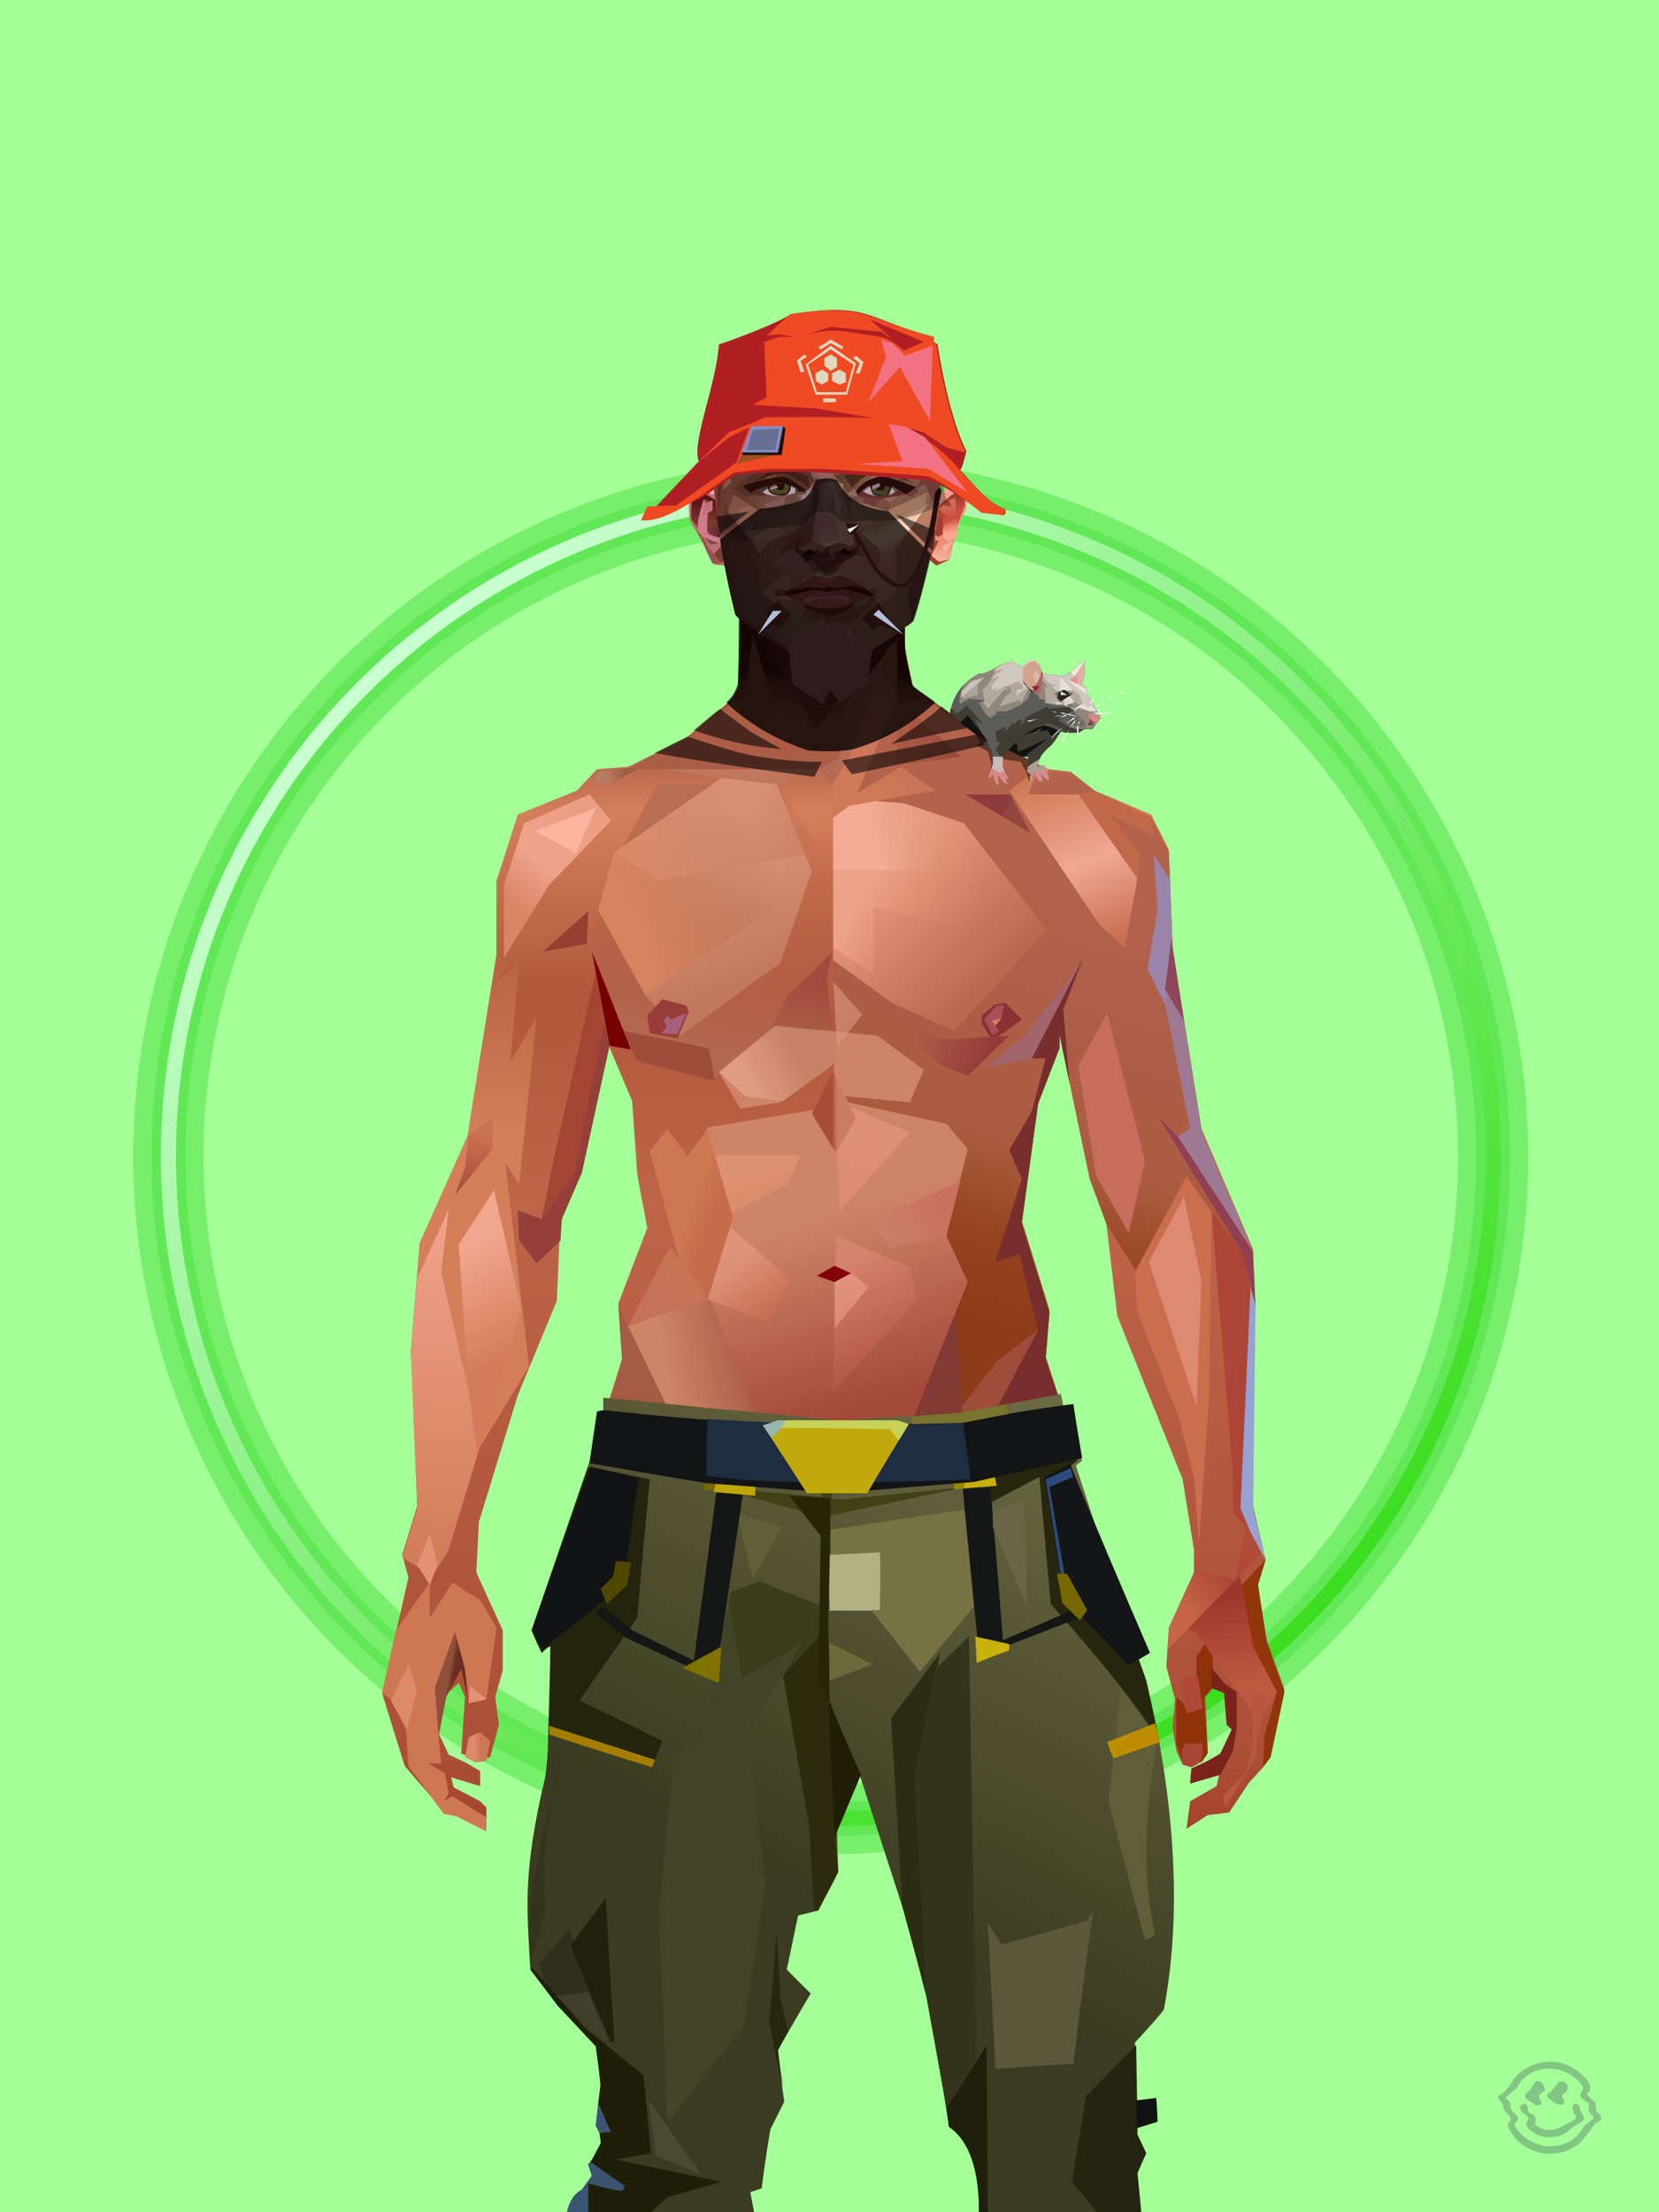 <?xml version="1.0" encoding="UTF-8"?><svg width="1320px" height="1760px" viewBox="0 0 1320 1760" version="1.1" xmlns="http://www.w3.org/2000/svg" xmlns:xlink="http://www.w3.org/1999/xlink"><defs><filter width="127%" height="127%" x="-13%" y="-13%" id="id-30300" filterUnits="objectBoundingBox"><feGaussianBlur in="SourceGraphic" stdDeviation="38"></feGaussianBlur></filter><filter width="112%" height="112%" x="-6%" y="-6%" id="id-30301" filterUnits="objectBoundingBox"><feGaussianBlur in="SourceGraphic" stdDeviation="17"></feGaussianBlur></filter><linearGradient x1="17%" y1="12%" x2="84%" y2="88%" id="id-30302"><stop stop-color="#C9FFD0" offset="0%"></stop><stop stop-color="#3ADE1E" offset="100%"></stop></linearGradient></defs><g stroke="none" stroke-width="1" fill="none" id="id-30303" fill-rule="evenodd"><g id="id-30304"><rect fill="#A5FF98" width="1320" height="1760" x="0" y="0" id="id-30305"></rect><g transform=" translate(134,393)" id="id-30306"><circle cx="527" cy="527" r="527" stroke="#50E345" stroke-width="56" opacity="0.728" id="id-30307" filter="url(#id-30300)"></circle><circle cx="527" cy="527" r="527" stroke="#50E345" stroke-width="27" opacity="0.728" id="id-30307" filter="url(#id-30301)"></circle><circle cx="527" cy="527" r="527" stroke="url(#id-30302)" stroke-width="12" id="id-30307"></circle></g></g></g><defs><linearGradient x1="50%" y1="6%" x2="50%" y2="99%" id="id-110830"><stop stop-color="#914537" offset="0%"></stop><stop stop-color="#D47F5C" offset="8%"></stop><stop stop-color="#B1583C" offset="20%"></stop><stop stop-color="#BD6449" offset="34%"></stop><stop stop-color="#AB4F36" offset="71%"></stop><stop stop-color="#890000" offset="100%"></stop></linearGradient><linearGradient x1="50%" y1="-10%" x2="50%" y2="84%" id="id-110831"><stop stop-color="#B05A3C" offset="0%"></stop><stop stop-color="#D47F59" offset="49%"></stop><stop stop-color="#D47F59" offset="100%"></stop></linearGradient><linearGradient x1="57%" y1="50%" x2="47%" y2="56%" id="id-110832"><stop stop-color="#893810" offset="0%"></stop><stop stop-color="#883C15" offset="100%"></stop></linearGradient><linearGradient x1="45%" y1="35%" x2="55%" y2="47%" id="id-110833"><stop stop-color="#B87263" offset="0%"></stop><stop stop-color="#94451B" offset="100%"></stop></linearGradient><linearGradient x1="54%" y1="31%" x2="47%" y2="81%" id="id-110834"><stop stop-color="#B3634B" offset="0%"></stop><stop stop-color="#AF5E4A" offset="20%"></stop><stop stop-color="#AB5C40" offset="60%"></stop><stop stop-color="#94441E" offset="81%"></stop><stop stop-color="#8D3B18" offset="100%"></stop></linearGradient><linearGradient x1="43%" y1="38%" x2="54%" y2="44%" id="id-110835"><stop stop-color="#8F4F38" offset="0%"></stop><stop stop-color="#6D2C24" offset="100%"></stop></linearGradient><linearGradient x1="50%" y1="40%" x2="58%" y2="82%" id="id-110836"><stop stop-color="#CE8466" offset="0%"></stop><stop stop-color="#A34A3B" offset="100%"></stop></linearGradient><linearGradient x1="50%" y1="41%" x2="49%" y2="66%" id="id-110837"><stop stop-color="#571B12" offset="0%"></stop><stop stop-color="#863B30" offset="27%"></stop><stop stop-color="#AC5D46" offset="100%"></stop></linearGradient><linearGradient x1="63%" y1="4%" x2="25%" y2="77%" id="id-110838"><stop stop-color="#EC9E83" offset="0%"></stop><stop stop-color="#F0A38D" offset="55%"></stop><stop stop-color="#D88566" offset="100%"></stop></linearGradient><linearGradient x1="50%" y1="23%" x2="41%" y2="77%" id="id-110839"><stop stop-color="#6B1B1C" offset="0%"></stop><stop stop-color="#883A2C" offset="100%"></stop></linearGradient><linearGradient x1="47%" y1="22%" x2="55%" y2="89%" id="id-110840"><stop stop-color="#A55640" offset="0%"></stop><stop stop-color="#AD5C43" offset="100%"></stop></linearGradient><linearGradient x1="86%" y1="87%" x2="11%" y2="66%" id="id-110841"><stop stop-color="#9F4B3C" offset="0%"></stop><stop stop-color="#A95946" offset="100%"></stop></linearGradient><linearGradient x1="71%" y1="11%" x2="50%" y2="100%" id="id-110842"><stop stop-color="#B1583C" offset="0%" stop-opacity="0"></stop><stop stop-color="#B46953" offset="100%"></stop></linearGradient><linearGradient x1="66%" y1="46%" x2="56%" y2="43%" id="id-110843"><stop stop-color="#914640" offset="0%"></stop><stop stop-color="#8E3B3D" offset="100%"></stop></linearGradient><linearGradient x1="100%" y1="41%" x2="50%" y2="63%" id="id-110844"><stop stop-color="#6A1B1C" offset="0%"></stop><stop stop-color="#631D1A" offset="100%"></stop></linearGradient><linearGradient x1="69%" y1="20%" x2="50%" y2="100%" id="id-110845"><stop stop-color="#A0493E" offset="0%"></stop><stop stop-color="#AB5C49" offset="100%"></stop></linearGradient><linearGradient x1="36%" y1="20%" x2="57%" y2="81%" id="id-110846"><stop stop-color="#E39D82" offset="0%"></stop><stop stop-color="#C3795D" offset="100%"></stop></linearGradient><linearGradient x1="26%" y1="83%" x2="92%" y2="50%" id="id-110847"><stop stop-color="#D7835F" offset="0%"></stop><stop stop-color="#AD6545" offset="100%" stop-opacity="0"></stop></linearGradient><linearGradient x1="17%" y1="56%" x2="85%" y2="45%" id="id-110848"><stop stop-color="#E49478" offset="0%"></stop><stop stop-color="#CA8266" offset="52%"></stop><stop stop-color="#BF6E50" offset="100%"></stop></linearGradient><linearGradient x1="17%" y1="24%" x2="70%" y2="81%" id="id-110849"><stop stop-color="#ED9E85" offset="0%"></stop><stop stop-color="#B9694F" offset="100%"></stop></linearGradient><linearGradient x1="26%" y1="42%" x2="80%" y2="75%" id="id-110850"><stop stop-color="#EDA186" offset="0%"></stop><stop stop-color="#D68360" offset="100%" stop-opacity="0"></stop></linearGradient><linearGradient x1="29%" y1="56%" x2="77%" y2="50%" id="id-110851"><stop stop-color="#F4AB96" offset="0%"></stop><stop stop-color="#DD9470" offset="100%" stop-opacity="0"></stop></linearGradient><linearGradient x1="74%" y1="24%" x2="34%" y2="74%" id="id-110852"><stop stop-color="#C16E5C" offset="0%"></stop><stop stop-color="#D07957" offset="100%"></stop></linearGradient><linearGradient x1="66%" y1="100%" x2="40%" y2="0%" id="id-110853"><stop stop-color="#C86F52" offset="0%"></stop><stop stop-color="#F1A793" offset="46%"></stop><stop stop-color="#CE7854" offset="100%"></stop></linearGradient><linearGradient x1="28%" y1="76%" x2="73%" y2="20%" id="id-110854"><stop stop-color="#C56649" offset="0%"></stop><stop stop-color="#AE4636" offset="67%"></stop><stop stop-color="#B24A39" offset="100%"></stop></linearGradient><linearGradient x1="52%" y1="13%" x2="59%" y2="75%" id="id-110855"><stop stop-color="#9F362E" offset="0%"></stop><stop stop-color="#BC5940" offset="100%"></stop></linearGradient><linearGradient x1="66%" y1="59%" x2="24%" y2="66%" id="id-110856"><stop stop-color="#AB5C47" offset="0%"></stop><stop stop-color="#CE8467" offset="100%"></stop></linearGradient><linearGradient x1="41%" y1="11%" x2="61%" y2="81%" id="id-110857"><stop stop-color="#DE8C76" offset="0%"></stop><stop stop-color="#BB5A4A" offset="100%"></stop></linearGradient><linearGradient x1="19%" y1="58%" x2="66%" y2="43%" id="id-110858"><stop stop-color="#E09D85" offset="0%"></stop><stop stop-color="#C68266" offset="100%"></stop></linearGradient><linearGradient x1="73%" y1="50%" x2="30%" y2="53%" id="id-110859"><stop stop-color="#9B5F42" offset="0%"></stop><stop stop-color="#B67B61" offset="100%"></stop></linearGradient><linearGradient x1="31%" y1="0%" x2="50%" y2="100%" id="id-110860"><stop stop-color="#EEA190" offset="0%"></stop><stop stop-color="#E69987" offset="100%"></stop></linearGradient><linearGradient x1="29%" y1="43%" x2="65%" y2="100%" id="id-110861"><stop stop-color="#E4987E" offset="0%"></stop><stop stop-color="#C76D4E" offset="100%"></stop></linearGradient><linearGradient x1="13%" y1="78%" x2="84%" y2="50%" id="id-110862"><stop stop-color="#C87E68" offset="0%"></stop><stop stop-color="#CB715F" offset="100%"></stop></linearGradient><linearGradient x1="50%" y1="0%" x2="36%" y2="100%" id="id-110863"><stop stop-color="#E6977F" offset="0%"></stop><stop stop-color="#DE8D74" offset="100%"></stop></linearGradient><linearGradient x1="50%" y1="28%" x2="64%" y2="55%" id="id-110864"><stop stop-color="#E49777" offset="0%"></stop><stop stop-color="#DF8E6E" offset="100%"></stop></linearGradient><linearGradient x1="40%" y1="55%" x2="62%" y2="71%" id="id-110865"><stop stop-color="#CE7853" offset="0%"></stop><stop stop-color="#C46C4C" offset="100%"></stop></linearGradient><linearGradient x1="9%" y1="37%" x2="88%" y2="55%" id="id-110866"><stop stop-color="#AD5D46" offset="0%"></stop><stop stop-color="#913A39" offset="100%"></stop></linearGradient><linearGradient x1="62%" y1="19%" x2="50%" y2="100%" id="id-110867"><stop stop-color="#CA7352" offset="0%"></stop><stop stop-color="#AB4D3C" offset="100%"></stop></linearGradient><linearGradient x1="45%" y1="18%" x2="51%" y2="67%" id="id-110868"><stop stop-color="#F1A68E" offset="0%"></stop><stop stop-color="#D47C59" offset="100%"></stop></linearGradient><linearGradient x1="50%" y1="0%" x2="50%" y2="100%" id="id-110869"><stop stop-color="#F1A38C" offset="0%"></stop><stop stop-color="#D07B57" offset="100%"></stop></linearGradient><linearGradient x1="45%" y1="50%" x2="58%" y2="50%" id="id-110870"><stop stop-color="#A84B37" offset="0%"></stop><stop stop-color="#CD7C64" offset="100%"></stop></linearGradient><linearGradient x1="33%" y1="74%" x2="77%" y2="42%" id="id-110871"><stop stop-color="#C47259" offset="0%"></stop><stop stop-color="#C87355" offset="100%"></stop></linearGradient><linearGradient x1="63%" y1="59%" x2="38%" y2="59%" id="id-110872"><stop stop-color="#CE7753" offset="0%"></stop><stop stop-color="#DC8A6A" offset="100%"></stop></linearGradient><linearGradient x1="50%" y1="0%" x2="50%" y2="100%" id="id-110873"><stop stop-color="#CC8672" offset="0%"></stop><stop stop-color="#A24638" offset="100%"></stop></linearGradient><linearGradient x1="47%" y1="47%" x2="53%" y2="50%" id="id-110874"><stop stop-color="#CA9B87" offset="0%"></stop><stop stop-color="#A04C40" offset="100%"></stop></linearGradient><linearGradient x1="50%" y1="0%" x2="50%" y2="100%" id="id-110875"><stop stop-color="#AB5B4F" offset="0%"></stop><stop stop-color="#AB5A53" offset="100%"></stop></linearGradient><linearGradient x1="50%" y1="11%" x2="50%" y2="100%" id="id-110876"><stop stop-color="#B98472" offset="0%"></stop><stop stop-color="#CD8870" offset="100%"></stop></linearGradient><linearGradient x1="0%" y1="55%" x2="100%" y2="55%" id="id-110877"><stop stop-color="#B6746E" offset="0%"></stop><stop stop-color="#9E4248" offset="100%"></stop></linearGradient><linearGradient x1="50%" y1="37%" x2="50%" y2="100%" id="id-110878"><stop stop-color="#C1846E" offset="0%"></stop><stop stop-color="#A32E2C" offset="100%"></stop></linearGradient><linearGradient x1="49%" y1="41%" x2="51%" y2="77%" id="id-110879"><stop stop-color="#9F5844" offset="0%"></stop><stop stop-color="#872F14" offset="59%"></stop><stop stop-color="#A44B3B" offset="100%"></stop></linearGradient><linearGradient x1="33%" y1="47%" x2="59%" y2="56%" id="id-110880"><stop stop-color="#A55B45" offset="0%"></stop><stop stop-color="#763517" offset="100%"></stop></linearGradient></defs><g transform=" translate(304,473)" id="id-110881"><polygon points="174 662 139 824 137 906 146 1082 171 1154 176 1211 174 1230 175 1284 287 1284 284 1265 308 1195 306 1124 345 952 343 912 353 879 362 881 371 877 383 904 391 970 434 1079 457 1202 475 1252 475 1284 596 1284 600 1225 591 1146 609 1103 612 997 596 842 545 671 539 640 528 606 531 569 509 498 522 403 539 360 539 348 563 464 576 498 585 574 637 704 646 760 646 778 626 822 624 853 631 879 629 901 632 920 637 931 647 931 657 920 655 877 659 867 670 874 672 899 676 903 667 923 644 934 643 945 666 939 664 948 643 960 640 982 657 971 674 969 690 945 701 933 704 926 707 923 713 892 718 871 704 832 696 786 703 768 693 725 693 521 652 425 629 282 626 203 612 175 567 156 548 141 530 139 479 114 422 73 416 42 415 1 285 0 284 73 279 83 242 114 196 137 171 139 155 156 108 175 91 228 91 287 68 431 30 516 23 602 28 725 16 764 21 782 0 874 18 932 49 968 59 970 83 982 83 965 78 960 57 949 55 941 78 948 78 936 66 929 53 923 45 906 51 875 61 866 66 877 63 922 75 927 86 925 93 899 90 877 96 856 96 824 75 778 77 738 108 637 139 562 142 495 159 458 180 358 199 403 203 461 211 504 188 564 191 608" fill="url(#id-110830)" id="id-110882"></polygon><polygon points="91 287 68 431 30 516 23 602 72 688 117 614 98 452 109 469 123 336 102 372 109 294 88 309 109 285" fill="url(#id-110831)" id="id-110882"></polygon><polygon points="383 906 391 972 434 1081 457 1204 475 1254 475 1287 596 1287 600 1226 591 1148 609 1105 612 999 602 904 584 908 584 846 535 683 456 705 382 878" fill="url(#id-110832)" id="id-110882"></polygon><polygon points="137 907 146 1083 171 1156 176 1212 174 1232 175 1286 175 1287 287 1287 284 1266 308 1197 306 1126 345 954 343 923 293 814 263 724 247 711" fill="url(#id-110833)" id="id-110882"></polygon><polygon points="545 673 539 641 528 608 531 571 509 500 522 405 539 361 539 350 563 465 576 500 601 540 660 491 688 529 652 427 629 283 626 205 612 177 568 157 548 142 530 141 479 116 422 75 416 44 415 3 360 3 360 715 462 724" fill="url(#id-110834)" id="id-110882"></polygon><polygon points="83 984 59 972 49 970 21 932 19 903 7 879 0 874 11 824 38 786 38 814 56 786 78 800 91 822 83 879 69 882 63 855 51 877 45 908 47 930 37 930 50 938 53 954 49 960 56 956 83 973" fill="#CE7753" id="id-110887"></polygon><polygon points="66 855 69 882 63 855 51 877 45 908 42 870 58 825" fill="url(#id-110835)" id="id-110887"></polygon><polygon points="83 879 69 882 70 868" fill="#E39273" id="id-110887"></polygon><polygon points="481 376 513 349 558 291 522 368" fill="#A2656C" id="id-110890"></polygon><polygon points="313 697 260 560 246 448 259 424 355 408 361 366 317 404 285 409 267 378 313 343 394 351 431 378 420 404 368 399 371 404 449 421 466 441 449 510 466 547 406 697 358 717" fill="url(#id-110836)" id="id-110891"></polygon><polygon points="410 90 430 82 423 76 416 45 416 7 286 9 286 48 283 76 278 86 244 114 195 139 366 139 390 70 410 26" fill="url(#id-110837)" id="id-110892"></polygon><polygon points="182 180 133 231 97 289 97 231 113 182 165 159" fill="url(#id-110838)" id="id-110893"></polygon><polygon points="346 107 384 55 409 31 414 23 299 31" fill="url(#id-110839)" id="id-110894"></polygon><polygon points="287 93 295 32 323 129" fill="url(#id-110840)" id="id-110895"></polygon><polygon points="336 139 314 151 270 146 224 139" fill="#C0775D" id="id-110896"></polygon><polygon points="410 84 409 136 461 129" fill="url(#id-110841)" id="id-110897"></polygon><polygon points="173 246 167 286 191 351 263 386 328 330 359 330 359 152 348 139 336 139 309 152" fill="url(#id-110842)" id="id-110898"></polygon><polygon points="464 159 516 190 500 159" fill="url(#id-110843)" id="id-110899"></polygon><polygon points="302 31 346 72 382 62 409 37 416 28 416 13" fill="url(#id-110844)" id="id-110900"></polygon><polygon points="263 151 191 202 219 151" fill="#BB6D52" id="id-110901"></polygon><polygon points="154 206 170 170 122 188" fill="#FFB4A1" id="id-110902"></polygon><polygon points="358 285 344 299 323 318 305 354 358 345 354 305" fill="url(#id-110845)" id="id-110903"></polygon><polygon points="260 361 265 387 203 371 191 347" fill="#9E4D3D" id="id-110904"></polygon><polygon points="198 362 181 359 167 284" fill="#760000" id="id-110905"></polygon><polygon points="477 341 477 335 488 326 496 325 509 338 496 348 485 354" fill="#883232" id="id-110906"></polygon><polygon points="314 151 342 220 317 293 237 351 209 318 172 251 185 205 270 146" fill="url(#id-110846)" id="id-110907"></polygon><polygon points="314 151 330 238 209 318 172 251 185 205 270 146" fill="url(#id-110847)" id="id-110907"></polygon><polygon points="314 151 350 205 220 227 185 205 270 146" fill="url(#id-110848)" opacity="0.369" id="id-110907"></polygon><polygon points="211 335 223 322 242 327 244 332 235 353 213 349" fill="#983D37" id="id-110910"></polygon><polygon points="224 339 226 342 226 345 222 349 235 350 242 333 230 338 227 335" fill="#A6607C" id="id-110911"></polygon><polygon points="488 343 491 347 486 351 479 338 489 327 495 327 493 336" fill="#A84E5A" id="id-110912"></polygon><polygon points="485 339 488 343 493 337" fill="#D57D5E" id="id-110913"></polygon><polygon points="359 162 359 291 406 325 455 347 529 267 463 182 415 166" fill="url(#id-110849)" id="id-110914"></polygon><polygon points="359 178 359 281 391 302 391 249 489 270 461 189 415 166" fill="url(#id-110850)" id="id-110914"></polygon><polygon points="359 178 359 219 472 220 461 189 415 166 371 163" fill="url(#id-110851)" id="id-110914"></polygon><polygon points="358 178 372 168 440 156 413 137 378 158 411 80 396 60 358 146" fill="url(#id-110852)" id="id-110917"></polygon><polygon points="346 140 358 152 372 129 400 48 369 86 364 130" fill="#B66B53" id="id-110918"></polygon><polygon points="591 281 601 226 559 159 514 159 523 138 499 156 571 263" fill="url(#id-110853)" id="id-110919"></polygon><polygon points="609 298 626 332 629 285 627 227 614 207 617 251" fill="#9A84A9" id="id-110920"></polygon><polygon points="554 159 567 157 612 177 614 192 579 175 603 207 601 226" fill="#C2694B" id="id-110921"></polygon><polygon points="625 840 700 762 688 738 679 784 648 776 626 822" fill="url(#id-110854)" id="id-110922"></polygon><polygon points="648 862 648 845 661 825 661 870 654 878 657 922 652 929 637 929 632 914 632 893 632 877 644 888" fill="#8F3209" id="id-110923"></polygon><polygon points="554 375 577 333 607 451 594 508 568 462" fill="#C86D5D" id="id-110924"></polygon><polygon points="641 823 648 826 697 896 713 873 682 781" fill="url(#id-110855)" id="id-110922"></polygon><polygon points="623 326 643 425 633 431 693 523 652 427 636 326 625 315" fill="#9E7994" id="id-110926"></polygon><polygon points="628 274 638 339 623 314" fill="#8E465A" id="id-110927"></polygon><polygon points="693 523 695 567 685 525 618 416 633 431" fill="#913F53" id="id-110928"></polygon><polygon points="640 463 599 539 601 571 634 655 646 703 650 754 658 640 660 491" fill="#CA6E4E" id="id-110929"></polygon><polygon points="610 531 648 646 652 546 638 479" fill="#DC8A72" id="id-110929"></polygon><polygon points="693 748 677 730 677 700 660 491 685 525 691 552 684 727" fill="#AC4536" id="id-110931"></polygon><polygon points="691 746 703 768 693 727 695 567 691 551 683 727" fill="#95A2D2" id="id-110932"></polygon><polygon points="260 559 310 683 355 716 263 713 238 685 195 582" fill="url(#id-110856)" id="id-110933"></polygon><polygon points="637 931 636 919 639 914 653 914 653 922 651 929 648 931 644 933" fill="#A84536" id="id-110934"></polygon><polygon points="637 861 637 882 641 890 653 886 649 861" fill="#B14937" id="id-110935"></polygon><polygon points="691 871 693 912 688 936 669 956 671 965 696 924 696 909 705 877" fill="#B85640" id="id-110936"></polygon><polygon points="703 768 684 788 693 837 712 873 702 908 701 933 707 925 718 873 704 834 697 788" fill="#91350B" id="id-110937"></polygon><polygon points="667 939 643 946 644 934 657 928 667 922 676 903 672 899 670 874 660 870 660 854 671 867 680 873 680 902 677 920" fill="#7A231B" id="id-110938"></polygon><polygon points="361 510 359 634 426 561 420 535" fill="url(#id-110857)" opacity="0.626" id="id-110939"></polygon><polygon points="319 403 289 399 268 380 313 343 361 348 362 372" fill="url(#id-110858)" id="id-110940"></polygon><polygon points="171 141 168 151 180 151 204 139 196 138" fill="url(#id-110859)" id="id-110941"></polygon><polygon points="359 308 362 360 382 334" fill="#DD9481" opacity="0.625" id="id-110942"></polygon><polygon points="360 546 360 584 387 551 374 540" fill="url(#id-110860)" opacity="0.626" id="id-110943"></polygon><polygon points="346 542 360 547 373 540 360 534" fill="#86000C" id="id-110944"></polygon><polygon points="325 545 277 503 259 561 308 579" fill="url(#id-110861)" opacity="0.758" id="id-110945"></polygon><polygon points="389 499 460 467 449 510 404 520" fill="url(#id-110862)" id="id-110946"></polygon><polygon points="364 491 361 403 420 428" fill="url(#id-110863)" opacity="0.758" id="id-110947"></polygon><polygon points="262 446 333 446 323 469 279 492" fill="url(#id-110864)" opacity="0.758" id="id-110948"></polygon><polygon points="259 425 279 496 259 561 236 528 213 443 227 425 243 447" fill="url(#id-110865)" id="id-110949"></polygon><polygon points="412 343 444 374 466 383 499 351 447 354 416 339" fill="url(#id-110866)" id="id-110950"></polygon><polygon points="164 252 163 278 128 284" fill="#953F32" id="id-110951"></polygon><polygon points="58 478 88 441 88 416 69 430 66 456" fill="url(#id-110867)" id="id-110952"></polygon><polygon points="76 684 69 634 61 517 89 474 111 569" fill="url(#id-110868)" id="id-110953"></polygon><polygon points="53 489 47 539 69 635 76 684 53 760 40 781 16 766 28 727 23 604 28 544" fill="url(#id-110869)" id="id-110954"></polygon><polygon points="136 452 127 497 153 460 177 340 170 300" fill="#A34532" id="id-110955"></polygon><polygon points="181 359 159 460 143 497 142 514 123 532 109 514 108 490 127 497 153 460 177 340" fill="#943F3A" id="id-110955"></polygon><polygon points="38 747 28 772 38 788 44 772" fill="#E39275" id="id-110957"></polygon><polygon points="359 379 342 413 361 444 377 417" fill="url(#id-110870)" id="id-110958"></polygon><polygon points="196 581 260 561 229 519" fill="url(#id-110871)" id="id-110959"></polygon><polygon points="74 929 66 925 69 909 78 905 86 912 83 928" fill="url(#id-110872)" id="id-110960"></polygon><polygon points="20 903 7 880 21 851 28 871" fill="#DC8A6A" id="id-110961"></polygon><polygon points="218 1123 203 1040 191 913 171 1090 182 1169 230 1208 261 1237 270 1213 234 1175 212 1157 272 1191 281 1169" fill="url(#id-110873)" opacity="0.808" id="id-110962"></polygon><polygon points="182 1207 181 1155 213 1106 236 1166 230 1210" fill="#B15D4D" id="id-110963"></polygon><polygon points="187 902 211 1137 227 1161 275 1187 299 1137 272 1009 299 918 269 791 211 836" fill="url(#id-110874)" id="id-110964"></polygon><polygon points="288 1079 311 1040 311 942 295 903 264 1019 275 1188 301 1137" fill="url(#id-110875)" id="id-110965"></polygon><polygon points="584 908 604 1008 608 1106 614 998 599 887" fill="#948AB4" id="id-110966"></polygon><polygon points="430 886 488 1140 535 1115 561 925 566 886 536 816 500 786" fill="url(#id-110876)" opacity="0.792" id="id-110967"></polygon><polygon points="581 921 588 1011 584 1112 576 1162 544 1046 566 886" fill="url(#id-110877)" id="id-110968"></polygon><polygon points="561 1247 518 1200 472 1112 494 931 505 931 594 1188 579 1244" fill="url(#id-110878)" id="id-110969"></polygon><polygon points="531 1221 539 1263 536 1269 516 1287 509 1287 500 1263 513 1199 488 1226 462 1170 472 1101 427 1010 398 877 469 771 518 739 536 818 500 787 433 890 477 1078 534 1212" fill="url(#id-110879)" id="id-110970"></polygon><polygon points="321 1058 284 852 258 721 266 733 371 879 362 883 354 881 343 914 345 954" fill="#99513D" id="id-110971"></polygon><polygon points="429 1068 424 875 536 705 454 704 380 865 384 906 391 972" fill="#9B4949" opacity="0.394" id="id-110972"></polygon><polygon points="175 1262 194 1287 206 1287 225 1226 213 1249 175 1221 174 1232" fill="#792E06" id="id-110973"></polygon><polygon points="528 1227 554 1234 569 1169 549 1168" fill="#B9645B" id="id-110974"></polygon><polygon points="546 678 545 672 539 641 528 608 531 571 509 500 522 405 539 361 539 350 547 389 542 330 558 289 517 369 528 369 517 411 499 442 509 465 488 531 507 525 522 585 449 724" fill="#792E2E" id="id-110882"></polygon><polygon points="402 722 490 609 522 585 449 723" fill="#9E4C3C" id="id-110976"></polygon><polygon points="174 664 139 826 137 907 139 937 238 690 352 886 354 881 362 883 371 879 383 906 471 773 548 712 596 844 545 673 539 641 478 697 449 723 278 705 232 657 188 566 191 610" fill="url(#id-110880)" id="id-110882"></polygon><polygon points="139 836 225 709 167 697 139 826" fill="#8F361D" id="id-110978"></polygon><polygon points="518 734 596 843 547 678" fill="#711C13" id="id-110979"></polygon><polygon points="415 778 447 726 314 744 329 762" fill="#AF5544" opacity="0.520" id="id-110882"></polygon><polygon points="411 685 463 666 456 573" fill="#823A34" id="id-110981"></polygon></g><defs><linearGradient x1="53%" y1="5%" x2="47%" y2="91%" id="id-111539"><stop stop-color="#F6A693" offset="0%"></stop><stop stop-color="#EB8E76" offset="82%"></stop><stop stop-color="#F3B197" offset="100%"></stop></linearGradient><linearGradient x1="62%" y1="61%" x2="50%" y2="36%" id="id-111540"><stop stop-color="#CC4E3E" offset="0%"></stop><stop stop-color="#A33C30" offset="100%"></stop></linearGradient><linearGradient x1="50%" y1="13%" x2="57%" y2="81%" id="id-111541"><stop stop-color="#CE6F5A" offset="0%"></stop><stop stop-color="#CC4E3E" offset="52%"></stop><stop stop-color="#FFA791" offset="100%"></stop></linearGradient><linearGradient x1="50%" y1="0%" x2="54%" y2="88%" id="id-111542"><stop stop-color="#B36E6C" offset="0%"></stop><stop stop-color="#BB6E6F" offset="100%"></stop></linearGradient><linearGradient x1="36%" y1="75%" x2="36%" y2="18%" id="id-111543"><stop stop-color="#85433D" offset="0%"></stop><stop stop-color="#590F13" offset="100%"></stop></linearGradient><linearGradient x1="48%" y1="84%" x2="4%" y2="84%" id="id-111544"><stop stop-color="#B6826B" offset="0%"></stop><stop stop-color="#8F4E43" offset="100%"></stop></linearGradient><linearGradient x1="23%" y1="68%" x2="57%" y2="19%" id="id-111545"><stop stop-color="#CB927F" offset="0%"></stop><stop stop-color="#E6B7A1" offset="100%"></stop></linearGradient><linearGradient x1="59%" y1="57%" x2="48%" y2="96%" id="id-111546"><stop stop-color="#BB7A65" offset="0%"></stop><stop stop-color="#C2826A" offset="100%"></stop></linearGradient><linearGradient x1="14%" y1="53%" x2="88%" y2="46%" id="id-111547"><stop stop-color="#C9897B" offset="0%"></stop><stop stop-color="#C38874" offset="25%"></stop><stop stop-color="#CC9781" offset="66%"></stop><stop stop-color="#D6A18A" offset="100%"></stop></linearGradient><linearGradient x1="100%" y1="24%" x2="44%" y2="69%" id="id-111548"><stop stop-color="#E29985" offset="0%"></stop><stop stop-color="#E19883" offset="100%"></stop></linearGradient><linearGradient x1="24%" y1="33%" x2="50%" y2="82%" id="id-111549"><stop stop-color="#E6AE91" offset="0%"></stop><stop stop-color="#FFDABD" offset="49%"></stop><stop stop-color="#E8A490" offset="100%"></stop></linearGradient><linearGradient x1="90%" y1="75%" x2="18%" y2="60%" id="id-111550"><stop stop-color="#BC8770" offset="0%"></stop><stop stop-color="#874F3D" offset="100%"></stop></linearGradient><linearGradient x1="0%" y1="50%" x2="33%" y2="53%" id="id-111551"><stop stop-color="#764B36" offset="0%"></stop><stop stop-color="#AE795F" offset="100%"></stop></linearGradient><linearGradient x1="60%" y1="88%" x2="92%" y2="78%" id="id-111552"><stop stop-color="#DFA491" offset="0%"></stop><stop stop-color="#F8BAA3" offset="100%"></stop></linearGradient></defs><g transform=" translate(548,259)" id="id-111553"><g id="id-111554"><g transform=" translate(0,121)" id="id-111555"><polygon points="199 13 214 3 222 9 221 25 214 38 214 43 210 54 208 65 197 70 190 64" fill="url(#id-111539)" id="id-111556"></polygon><polygon points="197 24 209 14 216 9 219 10 220 22 214 37 195 43" fill="url(#id-111540)" id="id-111557"></polygon><polygon points="203 38 208 34 199 25 203 22 209 23 207 18 212 16 214 38 214 43 213 48 207 51 201 46" fill="url(#id-111541)" id="id-111556"></polygon><polygon points="212 5 214 3 222 9 222 10 219 10 216 9" fill="#FDD3B7" id="id-111556"></polygon><polygon points="208 65 197 70 190 64 194 42 199 50 193 62 199 67" fill="#A13C31" id="id-111556"></polygon><polygon points="203 62 202 54 211 50" fill="#F3B197" id="id-111561"></polygon><polygon points="196 50 202 51 203 42 196 46" fill="#EB8E76" id="id-111562"></polygon><polygon points="194 45 199 47 202 45 202 32 197 31" fill="#A13C31" id="id-111563"></polygon><path d=" M 30,70 C 24,70 20,69 19,68 C 17,66 12,52 8,46 C 4,39 2,38 1,33 C 0,30 0,21 1,6 L 8,0 L 23,9 L 30,70 Z" fill="url(#id-111542)" id="id-111564"></path><polygon points="8 6 2 6 7 3 10 2 23 9 19 14" fill="#EFAAB6" id="id-111564"></polygon><path d=" M 26,68 C 23,69 20,69 19,68 C 17,66 12,52 8,46 C 7,44 6,43 6,42 C 9,45 10,47 12,48 C 13,50 14,52 16,56 L 26,68 Z" fill="#995356" id="id-111564"></path><polygon points="26 68 29 65 27 53 20 61" fill="#7B3E35" id="id-111564"></polygon><path d=" M 23,19 C 12,12 6,9 5,9 C 3,10 2,18 2,33 L 17,53 L 26,52 L 23,19 Z" fill="url(#id-111543)" id="id-111568"></path><polygon points="12 17 19 19 18 26 15 28 22 38 21 49 12 44" fill="#773A2E" id="id-111569"></polygon><path d=" M 27,53 C 16,50 10,47 8,42 C 6,38 8,30 12,17 L 15,23 C 15,36 14,42 15,43 C 15,45 18,46 25,48 L 27,53 Z" fill="#CE7B8B" id="id-111570"></path><polygon points="11 31 19 26 19 18 14 20 12 18" fill="#C07080" id="id-111571"></polygon><polygon points="20 46 17 42 22 37 25 48" fill="#6A3032" id="id-111572"></polygon></g><g transform=" translate(18,0)" id="id-111573"><path d=" M 20,231 C 18,227 11,201 5,153 C 3,140 2,128 1,117 C -1,91 4,63 8,49 C 9,46 16,35 16,34 C 30,20 56,0 94,0 C 157,0 178,45 181,51 C 183,57 183,111 181,144 C 178,177 162,232 160,235 C 158,239 124,261 119,264 C 113,266 74,267 69,264 C 64,261 22,235 20,231 Z" fill="url(#id-111544)" id="id-111574"></path><polygon points="73 112 82 117 159 110 163 117 160 129 170 143 176 147 176 93 157 34 129 14 67 25 49 80" fill="url(#id-111545)" id="id-111575"></polygon><polygon points="161 62 154 71 156 103 169 107 175 101 174 71" fill="#D69E7C" id="id-111576"></polygon><path d=" M 88,1 C 90,0 92,0 94,0 C 157,0 178,45 181,51 C 183,57 183,111 181,144 C 178,177 162,232 160,235 C 158,239 124,261 119,264 C 113,266 74,267 69,264 C 68,263 62,260 55,256 L 88,235 L 130,216 L 172,163 L 174,118 L 172,94 L 160,106 L 169,85 L 169,76 L 147,55 L 134,23 L 93,25 L 52,65 L 58,96 L 27,113 L 21,131 L 15,125 L 9,131 L 17,98 L 27,106 L 21,88 L 21,58 L 88,1 Z" fill="url(#id-111546)" id="id-111574"></path><polygon points="89 29 62 55 21 58 63 22" fill="#CD8681" id="id-111574"></polygon><path d=" M 182,73 C 183,94 183,123 181,144 C 178,177 162,232 160,235 L 156,212 L 178,157 L 181,128 L 174,142 L 182,73 Z" fill="#97594D" id="id-111574"></path><polygon points="47 249 66 240 62 230 73 227 88 242 63 259" fill="#B57D68" id="id-111580"></polygon><path d=" M 20,231 C 20,230 19,229 18,226 C 24,231 29,235 33,238 C 42,244 56,253 76,265 C 73,265 70,265 69,264 C 64,261 22,235 20,231 Z" fill="#91463E" id="id-111574"></path><path d=" M 1,117 C -1,91 4,63 8,49 C 9,46 16,35 16,34 C 22,28 30,21 41,15 L 11,57 L 14,96 L 1,117 Z" fill="#AF7E8D" id="id-111574"></path><path d=" M 5,153 C 3,140 2,128 1,117 C 0,108 1,98 1,89 L 8,127 L 5,153 Z" fill="#793D31" id="id-111574"></path><polygon points="37 103 56 94 77 112 67 117" fill="#BC7C6E" id="id-111584"></polygon><path d=" M 62,53 C 78,52 89,52 97,53 C 105,54 116,56 131,61 L 121,101 L 93,85 L 69,102 L 57,96 L 51,66 L 62,53 Z" fill="url(#id-111547)" id="id-111585"></path><polygon points="108 55 115 47 137 44 144 55 126 62" fill="#F2C7B2" id="id-111586"></polygon><polygon points="21 172 33 171 11 143 9 158" fill="#81453F" id="id-111587"></polygon><polygon points="143 203 142 188 148 173 172 138" fill="#D0826E" id="id-111588"></polygon><polygon points="147 229 151 227 174 158 175 115 170 142 141 202 141 217" fill="#BB7E66" id="id-111589"></polygon><polygon points="117 243 120 255 149 229 144 209" fill="#C4846C" id="id-111590"></polygon></g></g><polygon points="115 123 97 120 73 163 66 188 109 172" fill="#9D5B53" id="id-111591"></polygon><polygon points="118 195 153 223 165 211 165 180 158 177 122 178" fill="url(#id-111548)" id="id-111592"></polygon><polygon points="31 148 43 115 58 140 39 146 41 161" fill="#B2735D" id="id-111593"></polygon><polygon points="60 190 82 178 90 185 91 188 102 197 78 213 79 195" fill="#C08175" id="id-111594"></polygon><polygon points="51 172 66 172 85 164 98 140 99 125 58 140 39 146 41 161" fill="#C78371" id="id-111593"></polygon><polygon points="85 164 98 140 98 155" fill="#AE6C5D" id="id-111593"></polygon><polygon points="56 182 50 169 70 159 77 165 64 172" fill="#DBA392" id="id-111597"></polygon><polygon points="56 182 50 169 64 172" fill="#D69A8B" id="id-111597"></polygon><polygon points="56 182 58 213 79 195 68 189 81 165 64 172" fill="#B76B5E" id="id-111597"></polygon><polygon points="70 222 58 213 79 195 85 215" fill="#D48E7C" id="id-111597"></polygon><polygon points="135 167 142 159 150 162 190 143 164 178 161 188 153 186 150 177" fill="url(#id-111549)" id="id-111601"></polygon><polygon points="128 153 149 163 190 143 183 135 130 138" fill="#E0A587" id="id-111601"></polygon><polygon points="132 172 150 196 153 183 150 176 137 165 140 161 130 166" fill="#CF816D" id="id-111603"></polygon><polygon points="111 184 118 195 127 184 130 181 117 179" fill="#B7684D" id="id-111604"></polygon><polygon points="92 187 101 197 105 187" fill="#A35E51" id="id-111605"></polygon><polygon points="118 189 120 183 132 178 137 180 122 189" fill="#7E453D" id="id-111606"></polygon><path d=" M 86,178 L 96,173 L 90,168 C 88,170 87,172 86,173 C 86,174 86,176 86,178 Z" fill="#954839" id="id-111607"></path><polygon points="92 184 86 178 112 175 113 183 118 194 110 198 102 194 105 187 95 187" fill="#86443A" id="id-111608"></polygon><polygon points="86 178 95 180 104 181 112 175 100 171" fill="#C67C6A" id="id-111609"></polygon><polygon points="112 176 119 172 131 167 134 171 134 178 127 180 113 183" fill="#B06966" id="id-111610"></polygon><polyline points="90 184 93 188 97 187 102 183 96 180 89 184" fill="#5B221D" id="id-111611"></polyline><polygon points="92 120 95 110 113 100 132 109 135 130 117 123" fill="#B6826B" id="id-111612"></polygon><g transform=" translate(31,92)" id="id-111613"><polygon points="4 42 24 55 56 56 69 30 44 8 1 22" fill="url(#id-111550)" id="id-111614"></polygon><polygon points="59 39 59 47 67 42 68 39 63 37" fill="#CCB2BE" id="id-111615"></polygon><polygon points="29 50 47 45 60 41 58 46 45 53 31 54" fill="#B97A79" id="id-111616"></polygon><polygon points="46 44 44 53 58 47 55 43 62 42 63 39 58 39" fill="#8F6357" id="id-111617"></polygon><polygon points="5 37 21 25 36 23 38 16 64 21 69 31 64 39 13 44" fill="#754335" id="id-111618"></polygon><polygon points="30 34 31 27 37 25 41 32" fill="#9D6544" id="id-111619"></polygon><path d=" M 19,33 C 33,27 42,25 46,26 C 50,27 56,31 65,37 L 64,28 C 52,23 44,21 41,22 C 37,22 30,26 19,33 Z" fill="#5B2A23" id="id-111620"></path><polygon points="93 88 103 85 103 89 96 91" fill="#6B3025" id="id-111621"></polygon><g transform=" translate(37,37) rotate(3) translate(-37,-37) translate(12,28)" id="id-111622"><path d=" M 6,14 L 14,16 L 23,15 C 20,15 18,14 17,14 C 15,13 14,12 13,10 L 6,14 Z" fill="#783832" id="id-111623"></path><path d=" M 14,10 C 15,13 18,15 22,15 C 25,16 31,15 36,14 C 38,14 42,12 47,10 C 41,5 35,2 30,2 C 25,2 20,5 14,10 Z" fill="#FFE4F4" id="id-111624"></path><path d=" M 14,10 C 14,11 15,12 16,13 C 22,8 27,5 31,5 C 33,5 37,6 42,9 L 42,12 C 43,12 45,11 47,10 C 41,5 35,2 30,2 C 25,2 20,5 14,10 Z" fill="#000000" fill-opacity="0.675" id="id-111624"></path><path d=" M 20,8 C 20,13 23,15 30,15 C 36,15 39,12 38,5 C 34,4 31,3 28,4 C 26,4 23,6 20,8 Z" fill="#36110A" id="id-111626"></path><path d=" M 21,9 C 21,13 24,14 29,14 C 35,14 37,12 37,7 C 33,5 31,4 28,4 C 26,5 24,6 21,9 Z" fill="#666531" id="id-111626"></path><path d=" M 26,6 C 26,8 26,10 27,10 C 29,11 31,11 32,10 C 33,9 33,8 33,5 L 26,6 Z" fill="#36110A" id="id-111628"></path><polygon points="22 9 22 11 28 9 27 7" fill="#D7B4BF" id="id-111629"></polygon><path d=" M 6,14 L 0,9 C 15,3 26,0 32,0 C 36,0 42,4 49,9 C 50,9 50,10 50,11 L 45,11 C 43,7 39,6 33,5 C 26,5 17,8 6,14 Z" fill="#36110A" id="id-111630"></path></g><polygon points="64 13 73 14 64 21 51 18" fill="#6E423B" id="id-111631"></polygon><polygon points="0 23 17 18 39 17 50 20 58 18 68 11 59 7 50 11 54 7 51 7 54 6 19 6 2 21" fill="#3A1F20" id="id-111632"></polygon><polygon points="20 5 25 1 40 4" fill="#3D2C29" id="id-111633"></polygon><polygon points="127 55 165 38 159 20 98 12 92 18 93 21 88 27 84 26 101 48" fill="url(#id-111551)" id="id-111634"></polygon><polygon points="113 31 117 24 113 18 124 15 131 18 124 24 126 31" fill="#CE9888" id="id-111635"></polygon><polygon points="136 35 132 24 138 16 150 18 140 26 143 38" fill="#9E6645" id="id-111636"></polygon><polygon points="102 42 108 49 127 56 129 54 129 49 116 39" fill="#A96957" id="id-111637"></polygon><polygon points="129 49 137 42 116 39" fill="#C88C7B" id="id-111637"></polygon><polygon points="108 49 117 52 123 44 116 39 108 41" fill="#96524F" id="id-111637"></polygon><polygon points="104 44 99 44 95 42 101 38" fill="#C2908B" id="id-111640"></polygon><polygon points="139 42 146 44 151 41 151 37 157 34 165 52 166 51 166 26 161 16 151 36" fill="#96534F" id="id-111641"></polygon><path d=" M 99,37 L 93,28 L 99,22 L 97,17 L 113,17 L 117,22 C 123,23 128,23 130,24 C 133,25 139,28 148,34 C 135,28 125,25 119,25 C 113,25 106,29 99,37 Z" fill="#643827" id="id-111642"></path><g transform=" translate(125,37) rotate(-3) translate(-124,-37) translate(100,28)" id="id-111643"><path d=" M 5,9 C 8,13 13,15 19,15 C 26,15 31,14 35,11 C 31,5 26,2 21,2 C 15,2 10,5 5,9 Z" fill="#FFE4F3" id="id-111644"></path><path d=" M 5,9 C 6,10 7,11 7,11 C 12,7 16,5 21,5 C 25,5 29,8 32,13 C 33,12 34,12 35,11 C 31,5 26,2 21,2 C 15,2 10,5 5,9 Z" fill="#000000" fill-opacity="0.496" id="id-111644"></path><path d=" M 12,6 C 13,11 14,14 15,14 C 16,15 24,16 26,15 C 27,15 28,12 30,8 C 25,5 22,4 19,3 C 17,3 14,4 12,6 Z" fill="#311011" id="id-111646"></path><path d=" M 13,9 C 14,11 14,13 15,13 C 16,14 23,15 25,15 C 26,14 27,12 28,9 C 26,8 24,7 21,7 C 19,6 16,7 13,9 Z" fill="#615E2D" id="id-111646"></path><polygon points="17 7 18 11 23 11 25 7 21 6" fill="#311011" id="id-111648"></polygon><polygon points="14 10 20 8 20 5 14 7" fill="#D4AEBC" id="id-111649"></polygon><polygon points="3 13 6 10 8 13" fill="#A03B40" id="id-111650"></polygon><polygon points="3 13 1 14 4 15 14 16 19 18 41 15 35 11 29 15 24 15 14 15 9 13" fill="#853F3B" id="id-111651"></polygon><path d=" M 3,13 C 1,12 0,11 1,11 C 1,10 8,1 21,0 C 26,0 33,3 40,6 C 42,7 45,8 49,10 L 41,15 C 37,13 35,11 34,11 C 29,7 25,5 21,5 C 14,5 9,7 3,13 Z" fill="#311011" id="id-111652"></path></g><polygon points="89 9 92 17 103 5" fill="#633E3B" id="id-111653"></polygon><polygon points="92 17 100 17 107 20 124 17 159 20 145 9 110 5 100 12 103 4" fill="#271716" id="id-111654"></polygon><polygon points="125 5 143 7 139 4" fill="#3A2A25" id="id-111655"></polygon></g><polygon points="104 122 102 115 114 110 114 123" fill="#CB8784" id="id-111612"></polygon><polygon points="116 182 124 177 127 180 130 182" fill="#320F10" id="id-111657"></polygon><polygon points="92 184 91 182 95 178 104 181 101 183 95 182" fill="#2C0E0F" id="id-111658"></polygon><polygon points="133 181 138 184 140 184 135 176" fill="#AB6150" id="id-111659"></polygon><polygon points="101 183 111 184 113 183 104 181" fill="#572A26" id="id-111660"></polygon><polygon points="107 125 112 123 123 126 122 133 128 151 130 147 147 156 129 167" fill="url(#id-111552)" id="id-111661"></polygon><polygon points="119 172 129 176 132 173 131 168 128 165 119 143 115 146" fill="#F4B9A0" id="id-111662"></polygon><polygon points="111 125 117 125 116 132 122 141 119 150 117 148" fill="#F7CECB" id="id-111663"></polygon><path d=" M 88,169 C 85,172 84,175 85,178 C 85,181 88,183 91,184 C 89,181 87,179 87,177 C 86,176 87,173 88,169 Z" fill="#7D3C32" id="id-111664"></path><path d=" M 131,170 C 130,172 129,174 130,176 C 131,179 133,181 137,182 C 134,179 133,177 132,176 C 132,174 132,172 133,169 L 131,170 Z" transform=" translate(133,175) rotate(-158) translate(-133,-175)" fill="#964F41" id="id-111664"></path><path d=" M 98,171 L 110,176 L 119,172 L 115,131 L 111,125 L 104,125 L 104,138 C 102,145 101,151 100,155 C 100,159 99,164 98,171 Z" fill="#D8908F" id="id-111666"></path><polygon points="115 131 111 125 108 125 106 142 109 151" fill="#E7AF9D" id="id-111666"></polygon><polygon points="103 173 110 176 120 172 115 131" fill="#DC9898" id="id-111666"></polygon><polygon points="103 173 110 176 120 172 107 159" fill="#E3A8A6" id="id-111666"></polygon><polygon points="103 173 110 176 120 172 118 170 110 173" fill="#FAD2C5" id="id-111666"></polygon><polygon points="150 221 112 238 68 221 76 213 142 214 147 216" fill="#BF7867" id="id-111671"></polygon><polygon points="90 228 102 242 120 246 148 219 148 213" fill="#A56049" id="id-111672"></polygon><polygon points="126 224 141 222 146 214 143 212 133 214" fill="#C88878" id="id-111673"></polygon><polygon points="69 216 70 217 80 219 87 217 83 214" fill="#E2B2A4" id="id-111674"></polygon><polygon points="69 216 68 211 74 209 83 214" fill="#A25640" id="id-111675"></polygon><polygon points="141 213 148 216 151 211 146 208" fill="#C07A64" id="id-111676"></polygon><polygon points="93 225 89 219 136 217 128 226 112 232" fill="#783025" id="id-111677"></polygon><polygon points="126 201 118 195 117 198 111 200 105 198 103 195 101 198 92 202 88 206" fill="#E9B4A6" id="id-111678"></polygon><polygon points="75 213 87 220 140 217 148 214 132 204 107 203 82 209" fill="#781B19" id="id-111679"></polygon><polygon points="84 211 80 215 87 218 142 216 147 214 139 211 128 209 111 210 94 209" fill="#50090C" id="id-111679"></polygon><path d=" M 82,209 C 93,203 99,199 100,199 C 102,199 109,201 111,201 C 112,201 118,199 121,199 C 123,199 129,202 140,209 L 132,207 L 115,209 L 111,207 L 109,209 L 96,208 L 86,210 L 82,209 Z" fill="#C05854" id="id-111681"></path><path d=" M 100,199 C 102,199 109,201 111,201 C 112,201 118,199 121,199 L 112,206 L 110,208 L 100,199 Z" fill="#D45F63" id="id-111681"></path><path d=" M 80,215 C 82,217 84,219 85,219 C 94,223 101,225 111,225 C 120,225 129,222 138,218 C 139,218 141,217 143,215 C 133,212 127,210 124,210 C 121,210 117,210 110,212 C 104,210 100,210 98,210 C 97,211 90,212 80,215 Z" fill="#DC6B67" id="id-111683"></path><path d=" M 80,215 C 82,217 84,219 85,219 C 86,219 87,220 89,221 C 94,214 101,211 110,212 C 121,213 128,215 132,221 C 134,220 136,219 138,218 C 139,218 141,217 144,215 C 134,212 127,210 124,210 C 121,210 117,210 110,212 C 104,210 100,210 98,210 C 97,211 90,212 80,215 Z" fill="#BF5350" id="id-111683"></path><polygon points="94 221 92 217 99 216 126 216 128 217 124 220 124 217 98 218" fill="#F88DB0" id="id-111685"></polygon><polygon points="108 254 112 237 138 246 120 259" fill="#CD9A8C" id="id-111686"></polygon><polygon points="108 254 112 237 85 242 85 248" fill="#BF8975" id="id-111686"></polygon></g><defs><radialGradient cx="50%" cy="0%" r="86%" id="id-111759" fx="50%" fy="0%" gradientTransform=" translate(0.500,0) scale(1,0.786) rotate(90) translate(-0.500,0)"><stop stop-color="#000000" offset="0%" stop-opacity="0.600"></stop><stop stop-color="#000000" offset="100%" stop-opacity="0.814"></stop></radialGradient><radialGradient cx="50%" cy="0%" r="86%" id="id-111759" fx="50%" fy="0%" gradientTransform=" translate(0.500,0) scale(1,0.786) rotate(90) translate(-0.500,0)"><stop stop-color="#000000" offset="0%" stop-opacity="0.600"></stop><stop stop-color="#000000" offset="100%" stop-opacity="0.814"></stop></radialGradient></defs><g transform=" translate(521,380)" opacity="0.805" id="id-111761"><path d=" M 52,49 C 73,33 83,25 83,25 C 101,23 113,20 119,17 C 125,12 128,2 128,2 C 135,0 140,0 145,2 C 153,18 166,24 186,27 C 208,50 219,61 219,61 C 216,74 211,96 205,114 C 204,115 202,117 198,119 C 198,133 200,148 205,165 C 208,169 219,175 223,179 C 205,195 187,207 158,216 C 148,218 137,218 122,217 C 98,209 76,197 57,179 C 61,175 63,173 66,165 C 67,142 67,116 67,112 L 64,109 C 57,79 53,59 52,49 Z" fill="url(#id-111759)" id="id-111762"></path><path d=" M 52,49 C 73,33 83,25 83,25 C 101,23 113,20 119,17 C 125,12 128,2 128,2 C 135,0 140,0 145,2 C 153,18 166,24 186,27 C 209,50 220,61 220,61 C 217,74 212,96 206,114 C 205,115 203,117 199,119 C 198,133 200,148 205,165 C 208,169 219,175 223,179 C 205,195 187,207 158,216 C 148,218 137,218 122,217 C 98,209 76,197 57,179 C 61,175 63,173 66,165 C 67,142 67,116 67,112 L 64,109 C 57,79 53,59 52,49 Z" fill="url(#id-111759)" id="id-111762"></path><path d=" M 52,45 C 67,33 75,27 75,27 L 49,31 C 51,40 52,45 52,45 Z" fill="#000000" fill-opacity="0.700" id="id-111764"></path><path d=" M 221,58 C 201,39 192,29 192,29 L 223,42 C 222,52 221,58 221,58 Z" fill="#000000" fill-opacity="0.700" id="id-111765"></path><path d=" M 31,201 C 43,191 50,185 52,184 C 62,192 71,198 76,202 C 81,205 90,210 101,216 C 74,214 51,208 31,201 Z" fill="#000000" fill-opacity="0.700" id="id-111766"></path><path d=" M 0,219 C 12,213 20,209 26,206 C 50,214 67,219 77,221 C 111,227 133,226 133,226 L 127,238 C 64,230 21,223 0,219 Z" fill="#000000" fill-opacity="0.700" id="id-111767"></path><path d=" M 149,225 C 154,233 157,236 157,236 C 233,220 270,211 270,211 C 263,208 261,207 258,204 C 185,218 149,225 149,225 Z" fill="#000000" fill-opacity="0.700" id="id-111768"></path><path d=" M 188,212 C 208,198 221,189 228,182 L 250,199 C 209,207 188,212 188,212 Z" fill="#000000" fill-opacity="0.700" id="id-111769"></path></g><defs><linearGradient x1="78%" y1="-4%" x2="50%" y2="63%" id="id-86019"><stop stop-color="#6D6D45" offset="0%"></stop><stop stop-color="#3B3B21" offset="100%"></stop></linearGradient></defs><g transform=" translate(420,1109)" id="id-86020"><path d=" M 359,651 C 412,651 488,651 488,651 C 486,630 485,620 485,620 C 489,609 492,604 492,604 L 483,588 C 484,583 485,580 485,580 L 483,516 C 499,499 506,490 506,490 C 520,416 516,328 492,228 C 488,216 485,210 485,210 C 453,108 436,57 436,57 C 440,54 441,53 441,53 C 431,24 426,10 426,10 C 425,3 424,0 424,0 C 371,10 345,15 345,15 C 280,19 248,21 248,21 C 177,14 141,11 141,11 C 87,5 60,3 60,3 C 60,9 60,13 60,13 L 50,51 L 3,188 L 11,206 C 15,202 17,200 18,201 L 16,277 C 16,286 15,295 14,304 C -4,380 -1,407 2,458 C 8,465 15,475 24,487 L 56,516 L 58,549 L 54,582 L 61,596 L 48,613 L 51,622 L 43,633 L 31,651 L 180,651 C 178,641 177,635 177,635 C 183,633 186,632 186,632 C 190,601 193,585 193,585 L 204,563 C 200,536 199,522 199,522 C 216,492 225,477 225,477 C 212,464 206,458 206,458 L 215,415 L 231,411 C 242,390 247,380 247,380 C 246,358 246,347 246,347 L 264,303 L 298,408 C 311,455 317,479 317,479 C 326,522 331,556 335,583 C 348,592 359,609 359,651 Z" fill="url(#id-86019)" id="id-86021"></path><path d=" M 132,213 C 144,123 150,78 150,78 C 164,79 171,80 171,80 L 153,202 C 139,210 132,213 132,213 Z" fill="#151716" id="id-86022"></path><polygon points="96 562 102 606 138 621" fill="#4A4933" id="id-86023"></polygon><polygon points="48 651 98 651 111 639 154 627 70 609 98 604 92 542 45 504 4 457 2 458 24 487 54 519 58 549 56 564 66 587 57 588 58 596 50 611 51 622 48 627" fill="#1F1E08" id="id-86024"></polygon><path d=" M 64,516 C 59,500 33,426 33,426 C 17,444 9,453 9,453 L 13,468 C 38,494 55,510 64,516 Z" fill="#302F1D" id="id-86025"></path><path d=" M 48,476 C 58,499 63,513 64,516 C 59,513 45,501 23,479 L 48,476 Z" fill="#40402B" id="id-86026"></path><path d=" M 62,401 C 66,477 69,515 69,515 L 66,516 L 34,439 L 62,401 Z" fill="#21200A" id="id-86027"></path><path d=" M 2,451 C 5,444 5,442 14,412 C 11,374 14,347 25,295 C 26,287 25,276 25,276 C 25,287 24,296 23,304 C 11,358 -2,397 2,451 Z" fill="#32341C" id="id-86028"></path><path d=" M 17,264 C 17,269 17,271 17,271 C 72,289 99,297 99,297 L 101,291 C 45,273 17,264 17,264 Z" fill="#A67D01" id="id-86029"></path><path d=" M 107,276 L 101,291 C 45,273 17,264 17,264 C 18,236 18,215 18,201 C 17,200 11,206 11,206 C 5,194 3,188 3,188 C 33,101 48,58 48,58 C 80,64 97,68 97,68 C 90,141 87,178 87,178 L 41,244 C 85,265 107,276 107,276 Z" fill="#24240C" id="id-86030"></path><path d=" M 111,580 C 107,470 104,415 104,415 C 112,333 116,291 116,291 C 131,279 139,273 139,273 C 153,201 160,165 160,165 C 166,206 169,226 169,226 C 202,207 218,198 218,198 C 189,246 175,270 175,270 C 185,350 189,390 189,390 L 172,503 C 132,554 111,580 111,580 Z" fill="#434327" id="id-86031"></path><path d=" M 198,429 C 194,476 192,500 192,500 C 199,535 203,552 203,552 C 200,532 199,522 199,522 C 204,512 207,507 207,507 L 201,481 C 199,446 198,429 198,429 Z" fill="#27270F" id="id-86032"></path><path d=" M 240,244 C 244,256 265,303 265,303 L 244,353 C 238,309 236,272 240,244 Z" fill="#201E05" id="id-86033"></path><path d=" M 228,411 C 230,411 231,411 231,411 C 236,401 242,391 247,380 C 239,313 239,184 239,184 L 203,224 L 224,345 C 226,389 228,411 228,411 Z" fill="#2C2B0D" id="id-86034"></path><path d=" M 31,651 C 33,642 37,636 43,633 C 47,627 51,622 51,622 C 49,616 48,613 48,613 C 49,612 50,611 50,611 C 68,624 77,630 77,630 C 77,632 76,633 75,634 C 64,633 48,628 48,628 L 48,651 L 31,651 Z" fill="#3B5472" id="id-86035"></path><path d=" M 57,588 C 63,587 66,587 66,587 C 59,572 56,564 56,564 L 54,582 C 56,586 57,588 57,588 Z" fill="#3B5472" id="id-86036"></path><path d=" M 80,68 C 83,68 84,68 84,68 C 80,112 77,133 77,133 C 75,133 74,133 74,133 L 81,71 C 81,69 80,68 80,68 Z" fill="#243550" id="id-86037"></path><path d=" M 12,203 C 6,193 3,188 3,188 C 34,101 50,58 50,58 C 75,64 88,67 88,67 L 76,152 C 34,186 12,203 12,203 Z" fill="#121315" id="id-86038"></path><path d=" M 59,169 C 75,181 83,188 83,188 L 132,212 C 132,217 132,219 132,219 L 78,194 L 54,174 C 57,170 59,169 59,169 Z" fill="#151716" id="id-86039"></path><path d=" M 369,86 C 394,73 407,66 407,66 C 413,133 416,167 416,167 C 462,219 490,255 502,276 C 502,272 498,256 492,228 L 432,57 C 436,54 437,53 437,53 C 437,52 437,51 437,51 L 367,66 C 368,80 369,86 369,86 Z" fill="#27270F" id="id-86040"></path><path d=" M 58,155 C 61,163 63,167 63,167 C 73,157 79,152 79,152 C 81,140 82,134 82,134 C 74,133 70,133 70,133 L 68,145 C 61,152 58,155 58,155 Z" fill="#504800" id="id-86041"></path><path d=" M 169,96 C 191,102 202,106 202,106 C 187,133 179,147 179,147 L 168,102 C 169,98 169,96 169,96 Z" fill="#615F38" id="id-86042"></path><path d=" M 241,131 C 260,125 273,121 280,120 C 280,138 280,172 280,172 L 239,172 C 240,145 241,131 241,131 Z" stroke="#979797" id="id-86043"></path><path d=" M 240,228 C 262,220 274,215 274,215 L 240,198 C 240,218 240,228 240,228 Z" fill="#6B6A3D" id="id-86044"></path><path d=" M 328,206 C 315,271 308,303 308,303 C 314,420 317,479 317,479 C 305,431 298,408 298,408 L 289,258 C 315,224 328,206 328,206 Z" fill="#2C2C12" id="id-86045"></path><path d=" M 312,221 C 341,186 355,169 355,169 C 350,118 347,92 347,92 L 241,108 L 241,131 C 288,191 312,221 312,221 Z" fill="#767242" id="id-86046"></path><path d=" M 280,126 C 281,140 280,172 280,172 L 240,172 L 240,128 L 280,126 Z" fill="#B3B082" id="id-86047"></path><path d=" M 372,537 C 413,534 434,533 434,533 C 444,451 450,410 450,410 C 447,416 445,419 445,419 C 400,432 377,438 377,438 L 366,421 C 370,499 372,537 372,537 Z" fill="#5B573A" id="id-86048"></path><path d=" M 368,74 C 375,155 378,196 378,196 C 415,180 433,172 433,172 C 437,176 439,178 439,178 L 359,209 L 346,75 C 360,74 368,74 368,74 Z" fill="#151716" id="id-86049"></path><path d=" M 339,69 C 339,74 339,76 339,76 C 361,74 373,73 373,73 L 371,64 C 350,67 339,69 339,69 Z" fill="#978701" id="id-86050"></path><path d=" M 348,67 L 347,75 L 373,73 L 371,64 C 355,66 348,67 348,67 Z" fill="#C6B00A" id="id-86051"></path><polygon points="123 218 154 201 152 230" fill="#7F7200" id="id-86052"></polygon><path d=" M 478,216 L 495,206 C 473,155 452,106 432,57 C 433,56 437,53 437,53 C 420,62 411,66 411,66 L 427,163 C 461,198 478,216 478,216 Z" fill="#141517" id="id-86053"></path><path d=" M 432,59 C 433,64 434,66 434,66 C 422,71 415,74 415,74 C 423,120 427,143 427,143 C 425,143 424,143 424,143 L 412,68 C 425,62 432,59 432,59 Z" fill="#2D4A7A" id="id-86054"></path><path d=" M 356,193 C 357,207 357,214 357,214 C 374,207 383,204 383,204 L 383,199 C 365,195 356,193 356,193 Z" fill="#C9B20A" id="id-86055"></path><path d=" M 397,168 C 396,112 395,84 395,84 C 378,91 370,94 370,94 L 370,106 C 388,148 397,168 397,168 Z" fill="#696645" id="id-86056"></path><path d=" M 421,143 C 424,158 425,166 425,166 C 434,175 439,180 439,180 C 443,175 445,172 445,172 L 429,143 C 423,143 421,143 421,143 Z" fill="#776701" id="id-86057"></path><path d=" M 339,75 C 280,81 250,84 250,84 C 244,84 242,83 242,83 C 242,79 243,76 243,76 C 237,76 234,75 234,75 C 234,80 234,82 234,82 C 189,78 166,76 166,76 C 166,78 166,79 166,79 L 234,98 L 339,76 C 339,76 339,75 339,75 Z" fill="#424015" id="id-86058"></path><path d=" M 333,568 C 355,535 365,518 365,518 L 366,651 C 364,651 361,651 359,651 C 359,617 351,594 335,583 C 334,573 333,568 333,568 Z" fill="#1F1F0D" id="id-86059"></path><path d=" M 333,568 C 349,543 357,531 357,531 C 353,306 351,193 351,193 L 324,219 L 308,303 L 317,479 L 333,568 Z" fill="#32341C" id="id-86060"></path><path d=" M 142,69 C 140,74 139,76 139,76 C 165,79 178,81 178,81 L 181,70 C 155,69 142,69 142,69 Z" fill="#766900" id="id-86061"></path><path d=" M 150,69 L 148,78 L 181,81 L 181,70 C 160,70 150,69 150,69 Z" fill="#BDA70B" id="id-86062"></path><polygon points="484 518 444 559 433 627 453 651 488 651 485 620 492 604 485 589 485 580" fill="#25240E" id="id-86063"></polygon><path d=" M 491,434 C 493,434 496,433 499,430 C 489,386 490,334 501,276 C 482,248 472,234 472,234 L 462,324 C 481,398 491,434 491,434 Z" fill="#5F5E38" id="id-86064"></path><path d=" M 55,14 C 51,41 49,55 49,55 C 111,66 142,71 142,71 C 210,76 244,79 244,79 L 355,70 C 412,57 441,51 441,51 C 436,22 434,8 434,8 C 403,12 374,17 346,22 C 196,31 78,14 61,13 C 58,13 55,14 55,14 Z" fill="#131416" id="id-86065"></path><path d=" M 161,158 C 176,152 184,149 184,149 C 216,162 232,168 232,168 C 232,185 232,193 232,193 C 213,213 203,224 203,224 C 213,207 218,198 218,198 C 186,217 170,226 170,226 L 160,166 C 161,161 161,158 161,158 Z" fill="#3B3C1B" id="id-86066"></path><path d=" M 461,277 C 464,286 466,290 466,290 C 491,281 503,277 503,277 L 499,262 C 474,272 461,277 461,277 Z" fill="#BE8E00" id="id-86067"></path><path d=" M 208,81 L 241,83 C 240,150 239,184 239,184 C 240,224 240,244 240,244 C 234,235 231,230 231,230 L 233,113 C 216,91 208,81 208,81 Z" fill="#262506" id="id-86068"></path><path d=" M 346,23 C 350,46 352,68 352,68 C 250,72 180,71 142,65 C 142,56 142,41 143,20 C 224,25 291,26 346,23 Z" fill="#1E2D40" id="id-86069"></path><path d=" M 303,24 C 281,60 270,79 270,79 C 238,79 222,79 222,79 C 199,43 187,25 187,25 C 195,23 199,21 199,21 L 294,21 C 300,23 303,24 303,24 Z" fill="#C1A90B" id="id-86070"></path><path d=" M 194,35 L 202,27 L 213,21 L 199,21 L 187,25 C 191,31 194,35 194,35 Z" fill="#97B7AB" id="id-86071"></path><path d=" M 295,37 C 290,31 288,28 288,28 C 231,27 202,27 202,27 L 205,21 L 294,21 L 303,24 C 298,33 295,37 295,37 Z" fill="#C8D256" id="id-86072"></path><path d=" M 305,18 L 306,24 L 346,23 L 382,16 C 381,11 381,8 381,8 L 343,15 C 318,17 305,18 305,18 Z" fill="#7B7330" id="id-86073"></path><path d=" M 484,562 C 494,561 500,560 500,560 C 501,573 501,579 501,579 L 485,584 C 484,569 484,562 484,562 Z" fill="#111312" id="id-86074"></path></g><defs></defs><g transform=" translate(756,525)" id="id-98011"><path d=" M 116,41 C 117,40 119,40 120,39 C 122,38 123,38 125,38 C 126,38 127,37 127,37 C 128,37 128,37 129,37 L 130,37 C 130,37 130,37 130,37 L 131,37 L 132,37 C 133,37 134,37 135,37 C 134,37 133,37 132,37 L 131,37 L 130,37 C 130,37 130,37 130,37 L 129,37 C 128,37 128,37 127,38 C 127,38 126,38 125,38 C 124,38 122,39 120,39 C 119,40 118,41 116,42 L 116,42 C 116,42 116,42 116,42 C 116,42 116,42 116,42 C 116,42 116,41 116,41 C 116,41 116,41 116,41 L 116,41 Z" fill="#FFFFFF" id="id-98012"></path><path d=" M 115,41 C 117,41 119,41 121,41 C 123,41 125,41 127,42 C 128,42 129,42 130,43 C 131,43 132,44 132,45 C 134,46 135,48 135,50 C 134,48 134,46 132,45 C 132,44 131,43 130,43 C 129,42 128,42 127,42 C 125,41 123,41 121,41 C 119,41 117,41 115,42 L 115,42 C 115,42 115,41 115,41 C 115,41 115,41 115,41 L 115,41 Z" fill="#FFFFFF" id="id-98012"></path><path d=" M 118,47 C 119,47 119,47 120,48 C 120,48 121,48 121,49 C 122,50 123,51 124,52 C 124,53 124,54 124,56 C 124,57 124,58 124,60 C 124,58 124,57 124,56 C 124,55 124,53 123,52 C 123,51 122,50 121,49 C 120,48 119,48 118,47 L 118,47 C 118,47 118,47 118,47 C 118,47 118,47 118,47 C 118,47 118,47 118,47 L 118,47 Z" fill="#FFFFFF" id="id-98012"></path><polygon points="20 59 24 65 21 68 30 73 33 83 30 94 42 79 56 81 61 90 63 98 67 81" fill="#000000" opacity="0.446" id="id-98012"></polygon><path d=" M 8,50 L 20,59 L 57,77 C 57,77 61,77 62,77 C 63,76 88,57 88,57 L 98,27 C 98,27 88,20 87,20 C 86,20 9,45 9,45 L 8,50 Z" fill="#111210" id="id-98012"></path><path d=" M 119,45 L 110,28 C 110,28 108,24 108,22 L 105,20 L 107,12 L 107,2 C 107,2 107,0 106,1 C 106,1 97,9 97,9 L 90,13 L 74,11 L 70,4 L 67,0 C 67,0 65,0 63,0 C 62,1 58,4 58,6 L 49,1 L 38,5 L 37,6 C 37,6 27,12 23,11 C 23,11 15,15 11,20 C 10,20 10,21 9,22 C 7,25 2,32 1,38 C 0,39 0,41 0,42 L 0,43 L 8,50 L 14,44 L 28,62 L 29,63 L 29,63 L 29,64 L 26,67 L 33,71 L 33,71 L 34,77 L 34,83 L 32,88 L 30,94 L 32,94 L 34,91 L 35,95 L 37,100 L 39,98 L 38,95 L 38,92 L 42,97 L 46,100 L 43,94 C 43,94 47,96 47,96 C 47,96 46,93 44,90 L 44,89 C 44,89 44,89 43,89 C 43,88 43,88 43,88 L 43,88 C 43,88 43,87 43,87 L 43,86 L 42,86 L 42,85 L 42,85 L 42,81 L 42,77 L 42,77 C 43,77 49,67 53,66 L 54,73 L 57,72 L 77,63 L 60,76 L 62,76 L 62,85 C 62,85 62,85 62,85 L 61,89 L 64,91 L 63,98 C 63,98 65,97 65,96 C 65,96 66,91 66,91 L 67,90 L 70,96 C 70,96 74,97 74,97 C 74,97 72,91 72,90 L 75,94 C 75,94 80,97 79,96 C 79,96 77,90 76,89 L 79,91 C 79,91 75,85 74,84 L 69,85 C 70,83 70,81 71,79 C 72,78 72,78 72,77 C 74,74 76,72 78,70 C 80,69 84,64 88,57 L 88,57 L 88,57 L 92,58 L 94,58 L 102,58 C 102,58 107,55 107,55 C 107,55 107,55 108,55 C 109,55 111,55 112,55 L 112,55 L 113,55 L 120,46 L 119,45 Z M 83,60 C 79,62 79,56 77,56 C 74,56 61,58 55,61 C 56,61 63,57 69,54 C 72,53 74,52 75,52 C 79,53 84,55 86,56 C 86,56 86,56 86,56 C 86,57 85,59 83,60 L 83,60 Z" fill="#3E3C33" id="id-98017" fill-rule="nonzero"></path><path d=" M 92,57 L 88,57 L 88,57 L 88,57 C 87,57 87,57 87,57 C 87,57 86,57 86,56 C 86,56 86,56 86,56 C 84,55 79,53 75,52 C 74,52 72,53 69,54 C 71,53 74,51 78,50 C 78,50 90,54 92,57 Z" fill="#52524D" id="id-98012"></path><path d=" M 119,45 L 117,41 L 110,28 C 110,28 108,24 108,22 L 105,20 L 107,12 L 107,2 C 107,2 107,0 106,1 C 106,1 97,9 97,9 L 90,13 L 74,11 L 74,11 L 70,4 L 67,0 C 67,0 65,0 63,0 C 62,1 58,4 58,6 L 49,1 L 39,5 L 38,5 L 37,6 C 37,6 27,12 23,11 C 23,11 15,15 11,20 C 10,20 10,21 9,22 C 6,25 2,32 1,38 L 5,43 C 5,43 13,37 13,36 C 13,36 29,54 26,51 C 25,51 19,47 19,46 L 26,59 L 28,62 L 29,63 L 30,65 C 30,65 29,66 32,71 L 33,71 L 33,71 L 34,77 L 34,83 L 32,88 L 30,94 L 32,94 L 34,91 L 35,95 L 37,100 L 39,98 L 38,95 L 38,92 L 42,97 L 46,100 L 43,94 C 43,94 47,96 47,96 C 47,96 46,93 44,90 L 44,89 C 44,89 44,89 43,89 C 43,88 43,88 43,88 C 43,88 43,88 43,88 C 43,88 43,87 43,87 L 43,86 L 42,86 L 42,85 L 42,85 L 42,81 L 40,77 L 36,71 L 40,66 L 37,65 L 36,57 L 44,53 L 44,57 L 49,51 L 50,50 L 51,52 L 53,49 L 57,47 L 56,53 L 61,45 L 78,37 L 78,39 C 78,39 92,37 96,38 L 97,41 C 97,41 87,48 86,48 C 89,50 91,51 94,53 C 96,54 98,54 100,55 L 107,55 L 107,55 L 112,55 L 112,55 L 113,55 L 120,46 L 119,45 Z M 110,53 L 110,50 L 115,51 L 110,53 Z" fill="#5C5C59" id="id-98017" fill-rule="nonzero"></path><path d=" M 75,94 L 72,90 C 72,91 74,97 74,97 C 74,97 70,96 70,96 L 67,90 L 66,91 C 66,91 65,96 65,96 C 65,97 63,98 63,98 L 64,91 L 64,91 L 61,89 L 62,85 C 62,85 62,85 62,85 C 64,83 69,80 71,79 C 70,81 70,83 69,85 L 74,84 C 74,84 75,84 75,84 C 76,85 79,91 79,91 L 77,89 C 77,89 79,96 79,96 C 80,97 75,94 75,94 Z" fill="#B19C94" id="id-98012"></path><path d=" M 75,94 L 72,90 C 72,91 74,97 74,97 C 74,97 70,96 70,96 L 67,90 L 66,91 C 66,91 65,96 65,96 C 65,97 63,98 63,98 L 64,91 L 64,91 L 68,89 L 73,89 L 75,84 C 76,85 79,91 79,91 L 77,89 C 77,89 79,96 79,96 C 80,97 75,94 75,94 Z" fill="#D68C89" id="id-98012"></path><path d=" M 44,90 C 43,90 41,90 39,90 L 38,89 C 36,89 34,88 32,88 L 33,86 L 34,83 L 34,77 L 40,77 L 42,77 L 42,77 L 42,81 L 42,85 L 43,88 L 44,90 Z" fill="#CBBBB8" id="id-98012"></path><path d=" M 44,94 L 46,100 L 42,97 L 38,92 L 38,95 L 39,98 L 37,100 L 35,95 L 34,91 L 32,94 L 30,94 L 32,88 L 33,86 L 38,89 L 39,90 L 39,90 L 43,88 L 44,90 C 46,93 47,96 47,96 C 47,96 44,94 44,94 Z" fill="#D9898A" id="id-98012"></path><path d=" M 120,46 L 116,51 L 113,54 L 112,55 L 112,55 C 111,55 109,55 108,55 L 108,55 L 107,55 L 97,52 C 102,50 101,46 100,43 C 99,42 99,41 98,40 L 97,36 L 86,36 L 86,36 L 75,34 L 76,32 L 76,32 L 71,31 L 70,28 L 69,28 L 65,24 L 63,23 L 63,23 L 58,17 L 63,24 L 64,25 C 64,25 62,30 62,30 C 62,30 63,30 63,30 C 63,30 56,36 56,36 C 56,36 45,41 45,41 L 36,41 L 37,43 L 32,46 C 28,45 23,34 23,34 L 28,32 L 28,32 C 26,32 15,31 15,31 L 8,35 C 6,31 9,24 11,20 C 15,15 23,11 23,11 C 27,12 37,6 37,6 L 38,5 L 49,1 L 58,6 C 58,4 62,1 63,0 C 65,0 67,0 67,0 L 71,4 L 74,11 L 90,13 L 97,9 C 97,9 106,1 107,1 C 107,0 107,2 107,2 L 107,12 L 105,20 L 109,22 C 108,24 110,28 110,28 L 119,44 L 119,45 L 120,46 Z" fill="#91867A" id="id-98012"></path><path d=" M 27,14 C 27,14 22,19 22,20 C 22,20 22,27 22,28 C 22,28 10,31 10,31 C 10,30 10,26 10,25 C 10,25 22,14 27,14 Z" fill="#ABA49A" id="id-98012"></path><path d=" M 27,14 C 27,14 9,30 9,30 L 9,25 L 17,17 L 27,14 Z" fill="#C8C2BA" id="id-98012"></path><path d=" M 119,45 C 117,44 114,44 114,44 C 113,43 114,42 114,42 L 103,39 L 103,36 L 99,33 L 86,36 L 85,36 L 75,34 L 76,32 L 77,31 L 75,31 C 75,31 73,30 73,30 C 72,30 75,31 75,31 L 76,30 L 75,21 L 78,22 C 78,22 74,17 74,17 C 74,17 66,21 63,23 L 62,24 L 62,24 C 62,24 59,29 59,29 C 59,29 57,34 57,34 C 57,34 57,34 56,34 C 55,34 57,34 57,34 C 57,34 55,32 55,32 C 55,32 40,37 39,37 C 39,37 44,29 44,29 C 44,29 49,25 49,25 C 49,25 46,20 46,20 C 46,21 46,22 46,22 C 45,22 45,22 45,21 C 44,21 44,22 44,22 L 47,24 L 46,25 L 46,24 L 43,24 L 32,36 L 31,39 C 31,39 28,36 27,35 C 27,34 27,33 27,33 L 28,32 L 28,32 L 28,32 L 27,32 L 26,24 C 26,24 33,16 33,15 C 34,13 37,7 37,5 L 49,1 L 58,6 C 58,4 62,1 63,0 C 65,0 67,0 67,0 L 70,4 L 74,11 L 90,13 L 97,9 C 97,9 106,1 106,0 C 106,0 107,1 107,1 L 107,12 L 104,20 L 108,22 C 108,24 110,28 110,28 L 119,45 Z" fill="#B3A89D" id="id-98012"></path><path d=" M 117,41 L 106,36 L 103,28 L 103,28 L 98,24 C 97,24 97,24 96,24 C 94,24 89,24 87,25 C 86,25 85,25 85,25 L 81,21 L 85,21 L 78,18 L 73,12 L 62,22 L 54,27 L 54,29 C 54,29 54,28 53,28 C 53,28 53,27 53,27 C 53,26 53,24 53,24 L 58,23 C 59,20 54,17 54,17 L 35,25 L 39,21 L 33,24 L 33,21 L 39,13 L 32,15 L 43,7 L 34,9 L 39,5 L 49,1 L 58,6 C 58,4 62,1 63,0 C 65,0 67,0 67,0 L 71,4 L 74,11 L 90,13 L 96,10 L 97,9 C 97,9 106,1 107,1 C 107,0 107,1 107,1 C 107,1 107,2 107,2 L 107,9 L 107,12 L 105,20 L 109,22 C 109,22 109,22 109,23 C 109,24 110,28 110,28 L 117,41 Z" fill="#D0C7BE" id="id-98012"></path><polygon points="110 50 115 51 110 52" fill="#38362F" id="id-98012"></polygon><path d=" M 120,46 L 116,51 L 110,50 C 110,50 111,44 110,42 L 117,45 L 119,44 L 119,45 L 120,46 Z" fill="#D38986" id="id-98012"></path><path d=" M 111,46 L 111,50 C 111,50 116,50 116,50 C 116,50 112,49 112,48 C 112,48 111,46 111,46 Z" fill="#802935" id="id-98012"></path><path d=" M 99,39 C 99,39 104,35 106,35 C 106,35 109,37 109,38 C 109,38 112,36 113,37 C 113,37 114,39 116,40 C 117,41 110,41 109,40 C 109,40 104,38 103,38 C 101,39 100,40 99,39 Z" fill="#E7DFD9" id="id-98012"></path><path d=" M 90,31 C 90,31 91,36 91,36 L 99,34 L 95,28 L 90,31 Z" fill="#DDD5CF" id="id-98012"></path><polygon points="87 25 97 24 88 14" fill="#E6DFD9" id="id-98012"></polygon><path d=" M 97,28 L 96,28 L 88,33 L 88,33 C 87,33 86,32 86,32 C 85,32 85,30 85,30 C 85,29 83,27 83,27 C 84,26 86,25 88,25 L 88,25 C 89,24 89,25 90,25 C 91,25 92,25 93,25 C 94,25 95,26 97,26 C 97,26 98,27 97,28 Z" fill="#79706A" id="id-98012"></path><path d=" M 96,28 L 88,33 L 88,33 L 85,30 C 86,30 86,27 86,27 C 86,26 87,25 88,25 L 88,25 C 89,24 90,24 91,24 C 92,24 92,25 93,25 C 94,26 95,28 96,28 Z" fill="#252524" id="id-98012"></path><path d=" M 88,25 C 88,25 92,27 93,28 L 88,28 L 88,25 Z" fill="#F0E5DC" id="id-98012"></path><path d=" M 94,16 C 94,16 107,22 108,23 L 108,27 C 108,27 98,20 94,16 Z" fill="#EAE4DD" id="id-98012"></path><path d=" M 109,22 C 108,22 108,22 109,23 L 101,19 L 95,16 L 100,13 L 101,11 L 107,1 C 107,1 107,2 107,2 L 107,12 L 105,20 L 109,22 Z" fill="#DFB0A3" id="id-98012"></path><polygon points="101 11 101 19 95 16 100 13" fill="#E59294" id="id-98012"></polygon><path d=" M 107,1 C 107,1 107,0 106,1 C 106,1 97,9 97,9 L 96,10 L 99,13 L 107,1 Z" fill="#F3E9E0" id="id-98012"></path><path d=" M 74,11 L 72,26 L 69,28 L 66,24 L 65,24 L 63,23 L 58,17 L 58,6 L 58,6 C 58,4 62,1 63,0 C 65,0 67,0 67,0 L 67,1 L 71,4 L 73,9 L 74,11 Z" fill="#D2A38E" id="id-98012"></path><path d=" M 58,17 L 58,18 C 58,18 64,25 64,25 C 64,25 67,26 67,26 L 65,24 L 63,23 L 58,17 Z" fill="#423D35" id="id-98012"></path><polygon points="74 11 72 26 69 28 66 24 73 9" fill="#A56B5E" id="id-98012"></polygon><path d=" M 65,21 C 65,21 68,25 68,25 C 68,25 71,21 71,21 L 65,21 Z" fill="#7B2430" id="id-98012"></path><path d=" M 69,19 C 69,19 72,12 72,12 C 72,12 68,9 68,9 C 68,9 66,12 66,12 L 69,19 Z" fill="#E3B4AC" id="id-98012"></path><path d=" M 67,1 C 66,1 64,1 61,3 C 60,4 59,5 58,6 L 58,6 C 58,4 62,1 63,0 C 65,0 67,0 67,0 L 67,1 Z" fill="#E9E1DC" id="id-98012"></path><path d=" M 108,55 L 108,55 L 107,55 L 97,52 C 102,50 101,46 100,43 C 101,44 108,47 108,55 Z" fill="#6F6C66" id="id-98012"></path><path d=" M 108,53 L 107,55 L 100,55 C 98,54 96,54 94,53 L 97,52 C 97,52 104,54 108,53 Z" fill="#888075" id="id-98012"></path><path d=" M 111,35 C 111,34 112,33 113,32 C 113,31 114,30 115,29 C 116,27 117,25 117,23 L 118,21 C 118,21 118,20 118,19 C 119,18 119,17 119,16 C 119,15 119,15 119,14 L 120,13 C 120,11 120,10 120,9 C 120,10 120,11 120,13 L 120,14 C 119,15 119,15 119,16 C 119,17 119,18 118,19 C 118,20 118,21 118,21 L 117,23 C 117,25 116,27 115,29 C 114,30 114,32 113,33 C 113,34 112,34 111,35 C 111,35 111,35 111,35 C 111,35 111,35 111,35 C 111,35 111,35 111,35 L 111,35 L 111,35 Z" fill="#FFFFFF" id="id-98012"></path><path d=" M 114,39 C 116,37 118,35 121,34 C 123,32 126,31 128,29 C 130,29 131,28 132,28 C 134,27 135,27 136,26 C 138,26 139,26 141,26 C 142,26 144,26 145,27 C 144,26 142,26 141,26 C 139,26 138,26 136,27 C 135,27 134,27 132,28 C 131,28 130,29 128,30 C 126,31 123,32 121,34 C 119,36 116,37 114,39 L 114,39 C 114,39 114,39 114,39 C 114,39 114,39 114,39 C 114,39 114,39 114,39 L 114,39 Z" fill="#FFFFFF" id="id-98012"></path><path d=" M 114,42 C 115,42 117,42 118,42 C 119,42 119,42 120,42 C 121,42 121,42 122,42 C 125,42 128,42 130,42 C 133,41 136,41 138,40 C 140,40 141,39 142,39 L 146,37 L 142,39 C 141,39 140,40 139,40 C 136,41 133,41 130,42 C 128,42 125,43 122,43 C 122,43 121,43 120,43 C 119,43 119,43 118,43 C 117,43 115,42 114,42 C 114,42 114,42 114,42 C 114,42 114,41 114,41 L 114,41 L 114,42 Z" fill="#FFFFFF" id="id-98012"></path><path d=" M 104,47 C 104,48 104,48 103,48 C 103,49 103,49 103,49 L 103,50 C 102,51 102,52 102,52 C 102,53 102,53 102,54 L 102,55 L 102,55 L 102,55 L 102,57 L 102,58 C 102,58 102,59 102,59 L 102,60 L 102,61 C 102,62 102,63 102,64 C 102,65 103,66 103,67 L 104,70 L 103,67 C 103,66 102,65 102,64 C 102,63 102,62 102,61 L 101,60 L 101,59 C 101,59 101,58 101,58 L 101,57 L 101,55 L 101,55 L 101,55 L 101,54 C 101,53 101,53 102,52 C 102,51 102,50 102,50 L 103,49 C 103,49 103,48 103,48 C 103,48 104,47 104,47 C 104,47 104,47 104,47 C 104,47 104,47 104,47 L 104,47 L 104,47 Z" fill="#FFFFFF" id="id-98012"></path><path d=" M 100,48 C 99,50 98,51 96,53 C 95,55 94,57 93,59 C 92,61 90,63 90,65 C 89,66 89,67 88,68 C 88,69 88,70 88,71 C 88,70 88,69 88,68 C 89,67 89,66 89,65 C 90,63 91,61 92,59 C 94,57 95,55 96,53 C 97,51 98,49 100,48 C 100,48 100,48 100,48 C 100,47 100,48 100,48 C 100,48 100,48 100,48 C 100,48 100,48 100,48 L 100,48 L 100,48 Z" fill="#FFFFFF" id="id-98012"></path><path d=" M 99,47 C 96,48 94,50 92,51 C 90,53 88,55 86,57 C 84,59 82,61 80,63 C 79,64 78,65 77,66 C 76,67 76,68 75,69 C 76,68 76,67 77,66 C 78,65 79,64 80,63 C 82,60 83,59 85,57 C 88,55 90,53 92,51 C 94,49 96,48 98,46 C 98,46 98,46 98,46 C 99,46 99,46 99,46 C 99,46 99,46 99,47 L 99,47 L 99,47 Z" fill="#FFFFFF" id="id-98012"></path><path d=" M 101,41 C 97,42 94,43 91,45 C 88,46 85,47 82,49 C 79,50 76,52 73,54 C 71,56 68,58 65,60 C 68,58 70,56 73,54 C 76,52 79,50 82,49 C 85,47 88,46 91,44 C 94,43 97,42 101,41 C 101,41 101,41 101,41 C 101,41 101,41 101,41 L 101,41 L 101,41 Z" fill="#FFFFFF" id="id-98012"></path><path d=" M 93,44 C 90,44 86,45 83,45 C 80,45 76,46 73,46 C 70,47 67,48 63,49 C 62,49 60,49 59,50 C 57,51 55,51 54,52 C 55,51 57,51 59,50 C 60,49 62,49 63,48 C 66,48 70,47 73,46 C 76,46 80,45 83,45 C 86,44 90,44 93,44 C 93,44 93,44 93,44 C 93,44 93,44 93,44 L 93,44 L 93,44 Z" fill="#FFFFFF" id="id-98012"></path><path d=" M 100,45 C 99,45 97,44 95,44 C 94,43 92,43 90,43 C 88,42 87,42 85,42 C 83,42 82,41 80,41 C 82,41 83,41 85,42 C 87,42 89,42 90,42 C 92,43 94,43 95,43 C 97,44 99,44 101,45 C 101,45 101,45 101,45 C 101,45 101,45 100,45 L 100,45 L 100,45 Z" fill="#FFFFFF" id="id-98012"></path><path d=" M 100,40 C 100,40 100,40 100,40 L 100,40 C 100,40 100,40 100,40 C 99,40 99,40 99,40 C 99,40 99,40 99,40 C 99,39 98,39 98,39 C 97,39 97,39 96,38 C 96,38 96,38 96,38 C 96,38 96,38 96,38 C 95,38 95,37 95,37 C 94,37 94,37 93,37 C 91,36 89,35 86,35 C 84,34 82,33 79,33 C 78,32 77,32 76,32 C 75,31 75,31 74,31 C 73,31 73,30 73,30 C 73,30 73,31 74,31 C 75,31 75,31 76,32 C 77,32 78,32 79,33 C 82,33 84,34 86,34 C 89,35 91,36 93,36 C 94,37 94,37 95,37 C 95,37 96,37 96,37 C 96,37 96,38 96,38 C 96,38 97,38 97,38 C 97,38 98,39 98,39 C 99,39 99,39 99,39 C 99,39 99,39 99,39 L 100,39 L 100,39 L 100,39 C 100,39 100,39 100,39 C 100,39 100,39 100,40 C 100,40 100,40 100,40 C 100,40 100,40 100,40 L 100,40 Z" fill="#FFFFFF" id="id-98012"></path><path d=" M 116,42 C 118,43 119,43 121,44 C 122,44 124,45 125,46 C 126,47 126,47 127,48 C 128,48 128,49 128,50 C 129,51 130,53 130,54 C 130,53 129,51 128,50 C 128,49 127,49 127,48 C 126,47 126,47 125,46 C 124,45 122,45 121,44 C 119,43 118,43 116,43 L 116,43 C 116,43 116,43 116,43 C 116,43 116,43 116,42 C 116,42 116,42 116,42 L 116,42 Z" fill="#FFFFFF" id="id-98012"></path></g><defs></defs><polygon points="683 497 694 517 690 544 668 559 660 548 655 560 631 545 627 515 640 497 646 509 644 496 655 492 660 504 661 493 676 496 672 512" fill="#2E1C1C" id="id-99519"></polygon><defs></defs><g transform=" translate(602,388)" id="id-99618"><path d=" M 52,52 C 50,56 49,58 49,58 C 52,59 54,60 54,60 C 59,58 62,57 62,57 C 61,54 60,53 60,53 C 63,51 65,50 65,50 C 68,56 69,59 69,59 C 58,64 53,66 53,66 C 47,60 43,57 43,57 L 48,49 C 51,51 52,52 52,52 Z" fill="#220E0E" id="id-99619"></path><path d=" M 71,28 C 73,34 73,37 73,37 C 76,37 77,37 77,37 C 88,54 94,74 111,79 C 116,79 119,79 119,79 C 128,69 134,57 141,35 C 143,27 144,14 147,4 C 147,-1 145,-1 142,4 C 140,21 137,35 134,45 C 129,60 125,72 116,77 C 107,75 102,70 96,64 C 85,44 79,35 79,35 L 83,29 C 75,29 71,28 71,28 Z" fill="#250F0F" id="id-99620"></path><path d=" M 72,33 C 74,35 74,36 74,36 L 82,29 C 76,32 72,33 72,33 Z" fill="#EFEDED" id="id-99621"></path><path d=" M 27,101 C 21,109 18,112 18,112 C 15,110 14,109 14,109 C 5,114 1,117 1,117 C 6,108 9,104 9,104 C 7,101 6,100 6,100 L 17,90 C 23,98 27,101 27,101 Z" fill="#220E0E" id="id-99622"></path><path d=" M 13,98 L 20,98 L 1,117 C 9,104 13,98 13,98 Z" fill="#B2BFDA" id="id-99623"></path><path d=" M 84,104 C 90,110 93,114 93,114 C 97,110 99,109 99,109 C 111,114 117,117 117,117 C 108,109 103,105 103,105 C 104,104 105,103 105,103 L 97,92 C 88,100 84,104 84,104 Z" fill="#220E0E" id="id-99624"></path><path d=" M 97,97 L 93,101 L 117,117 C 104,104 97,97 97,97 Z" fill="#B2BFDA" id="id-99625"></path></g><defs></defs><g transform=" translate(510,246)" id="id-100911"><path d=" M 61,181 L 79,177 L 130,171 L 140,161 L 152,162 L 159,169 C 199,168 208,171 244,153 C 241,150 240,131 236,129 C 195,100 93,108 61,133 L 61,181 Z" fill="#000000" opacity="0.289" id="id-100912"></path><g transform=" translate(0,143)" id="id-100913"></g><g transform=" translate(12,0)" fill="#B01F23" id="id-100914"><path d=" M 278,159 L 278,163 L 260,161 C 250,156 230,139 216,136 C 174,134 117,125 63,132 C 37,148 34,158 0,157 L 34,121 C 28,106 48,60 50,28 C 51,28 96,12 107,4 C 171,-6 166,8 221,22 L 221,26 L 224,28 C 224,28 232,84 247,113 C 246,116 244,126 242,128 C 252,138 264,155 278,159 Z" id="id-100912"></path></g><g transform=" translate(0,1)" fill="#F04A23" id="id-100916" fill-rule="nonzero"><path d=" M 285,156 C 281,155 279,152 276,150 C 269,145 264,137 256,130 C 244,114 228,102 211,93 L 225,97 L 243,109 L 258,113 C 258,112 258,112 258,112 C 243,83 235,27 235,27 L 233,25 L 233,21 C 177,7 182,-6 119,3 C 117,4 101,19 100,20 L 110,19 L 122,21 L 110,21 L 98,25 L 100,69 L 89,75 L 140,78 L 187,86 C 164,84 99,85 99,85 L 70,97 L 45,121 L 70,101 L 86,93 L 76,121 L 28,155 L 5,156 L 0,167 C 24,169 55,141 74,129 L 100,126 C 119,126 133,126 143,126 C 164,127 174,128 189,129 C 203,130 222,131 228,132 C 239,135 262,154 271,161 L 289,163 C 289,161 289,160 290,158 C 288,158 286,157 285,156 Z M 190,21 C 157,16 153,13 126,21 L 151,13 C 151,13 192,17 192,17 C 192,18 198,22 199,22 L 182,7 L 225,25 L 209,32 C 209,32 199,22 190,21 Z" id="id-100917"></path></g><g transform=" translate(76,24)" id="id-100918"><polygon points="115 0 124 3 134 13 156 5 154 65 130 22 105 50 119 14" fill="#F27283" id="id-100912"></polygon><polygon points="136 70 150 78 184 122 153 103 95 99 132 97 121 67" fill="#F27283" id="id-100912"></polygon><polygon points="7 88 35 91 0 99" fill="#9C5023" id="id-100912"></polygon><path d=" M 4,90 L 5,92 L 36,92 L 39,71 C 39,71 38,70 37,69 C 30,73 5,89 4,90 Z" fill="#24110A" id="id-100912"></path><polygon points="4 90 33 90 37 69 12 69" fill="#848DC6" id="id-100912"></polygon><polygon points="34 71 31 88 8 88 13 72" fill="#677093" id="id-100912"></polygon><path d=" M 65,6 C 68,5 71,3 75,0 L 85,6 L 84,8 L 75,3 C 75,3 72,5 67,8 L 65,6 Z" fill="#DFD8BF" id="id-100912"></path><polygon points="98 27 95 27 98 19 93 15 95 13 101 18" fill="#DFD8BF" id="id-100912"></polygon><polygon points="79 50 69 50 69 47 79 47" fill="#DFD8BF" id="id-100912"></polygon><path d=" M 63,44 L 55,20 L 75,5 L 95,19 L 88,44 L 63,44 Z M 57,20 L 64,42 L 87,42 L 93,20 L 75,8 L 57,20 Z" fill="#DFD8BF" id="id-100917" fill-rule="nonzero"></path><polygon points="75 12 80 15 80 22 75 25 70 21 70 15" fill="#DFD8BF" id="id-100912"></polygon><polygon points="82 24 87 27 87 34 82 36 76 33 76 27" fill="#DFD8BF" id="id-100912"></polygon><polygon points="68 24 73 27 73 33 68 36 63 33 63 27" fill="#DFD8BF" id="id-100912"></polygon></g><polygon points="129 50 126 50 129 41 124 38 126 36 132 41" transform=" translate(128,43) scale(-1,1) translate(-128,-43)" fill="#DFD8BF" id="id-100912"></polygon></g><defs></defs><path d=" M 1202,1685 C 1201,1683 1198,1681 1197,1679 C 1196,1678 1196,1676 1196,1675 C 1196,1674 1194,1672 1193,1671 C 1193,1670 1192,1669 1192,1668 C 1192,1667 1195,1666 1196,1665 C 1198,1663 1200,1661 1202,1658 C 1207,1649 1216,1643 1226,1641 C 1240,1638 1254,1644 1263,1655 C 1264,1657 1266,1660 1265,1663 C 1265,1664 1263,1665 1263,1666 C 1263,1667 1265,1669 1266,1670 C 1271,1673 1269,1673 1270,1678 C 1270,1682 1274,1681 1274,1685 L 1274,1685 L 1274,1686 C 1274,1686 1274,1686 1274,1686 C 1273,1688 1271,1688 1270,1689 C 1268,1691 1267,1692 1266,1694 C 1263,1698 1261,1700 1258,1704 C 1242,1719 1214,1716 1202,1696 C 1201,1695 1199,1691 1200,1689 C 1201,1688 1202,1688 1202,1685 L 1202,1685 Z M 1268,1685 C 1267,1682 1265,1682 1264,1679 C 1264,1678 1264,1677 1264,1676 C 1264,1675 1264,1674 1264,1674 C 1264,1673 1263,1672 1262,1672 C 1260,1670 1256,1669 1258,1665 C 1259,1662 1261,1662 1258,1658 C 1246,1643 1223,1641 1210,1656 C 1209,1658 1208,1659 1207,1661 C 1205,1663 1202,1665 1200,1667 C 1197,1669 1197,1669 1200,1671 C 1203,1675 1201,1676 1203,1679 C 1204,1681 1207,1682 1208,1685 L 1208,1685 L 1208,1685 C 1207,1690 1203,1688 1207,1694 C 1216,1706 1232,1711 1246,1705 C 1249,1704 1252,1702 1255,1699 C 1257,1697 1259,1694 1261,1691 C 1263,1689 1267,1687 1268,1685 L 1268,1685 Z M 1254,1685 C 1254,1682 1252,1682 1252,1680 C 1251,1677 1251,1673 1255,1674 C 1258,1675 1256,1678 1258,1680 C 1259,1682 1260,1682 1260,1685 L 1261,1686 L 1260,1686 C 1259,1688 1257,1689 1255,1690 C 1248,1694 1246,1699 1237,1700 C 1231,1701 1225,1700 1221,1697 C 1219,1696 1216,1694 1215,1692 C 1213,1689 1216,1688 1216,1685 C 1215,1683 1212,1682 1211,1680 C 1208,1677 1210,1673 1214,1674 L 1214,1674 L 1215,1675 C 1216,1678 1215,1679 1217,1681 C 1219,1682 1222,1683 1222,1686 C 1222,1689 1220,1690 1224,1692 C 1230,1696 1238,1695 1244,1691 C 1246,1690 1253,1687 1254,1685 L 1254,1685 Z M 1244,1674 C 1242,1675 1239,1674 1237,1673 C 1236,1672 1233,1670 1232,1669 C 1231,1669 1231,1668 1231,1667 C 1231,1666 1233,1665 1234,1664 C 1235,1662 1237,1661 1238,1659 C 1242,1652 1249,1658 1247,1663 C 1246,1665 1243,1666 1243,1668 C 1243,1670 1246,1671 1244,1674 L 1244,1674 L 1244,1674 L 1244,1674 Z M 1222,1656 C 1224,1655 1227,1656 1228,1659 C 1229,1660 1229,1661 1229,1663 C 1228,1665 1223,1666 1225,1669 C 1225,1670 1226,1670 1226,1671 C 1227,1674 1226,1675 1223,1675 C 1222,1675 1219,1673 1218,1672 C 1216,1671 1212,1669 1214,1666 C 1215,1664 1217,1664 1218,1662 C 1219,1660 1220,1658 1222,1656 L 1222,1656 Z" fill="#343D53" opacity="0.297" id="id-77051"></path></svg>